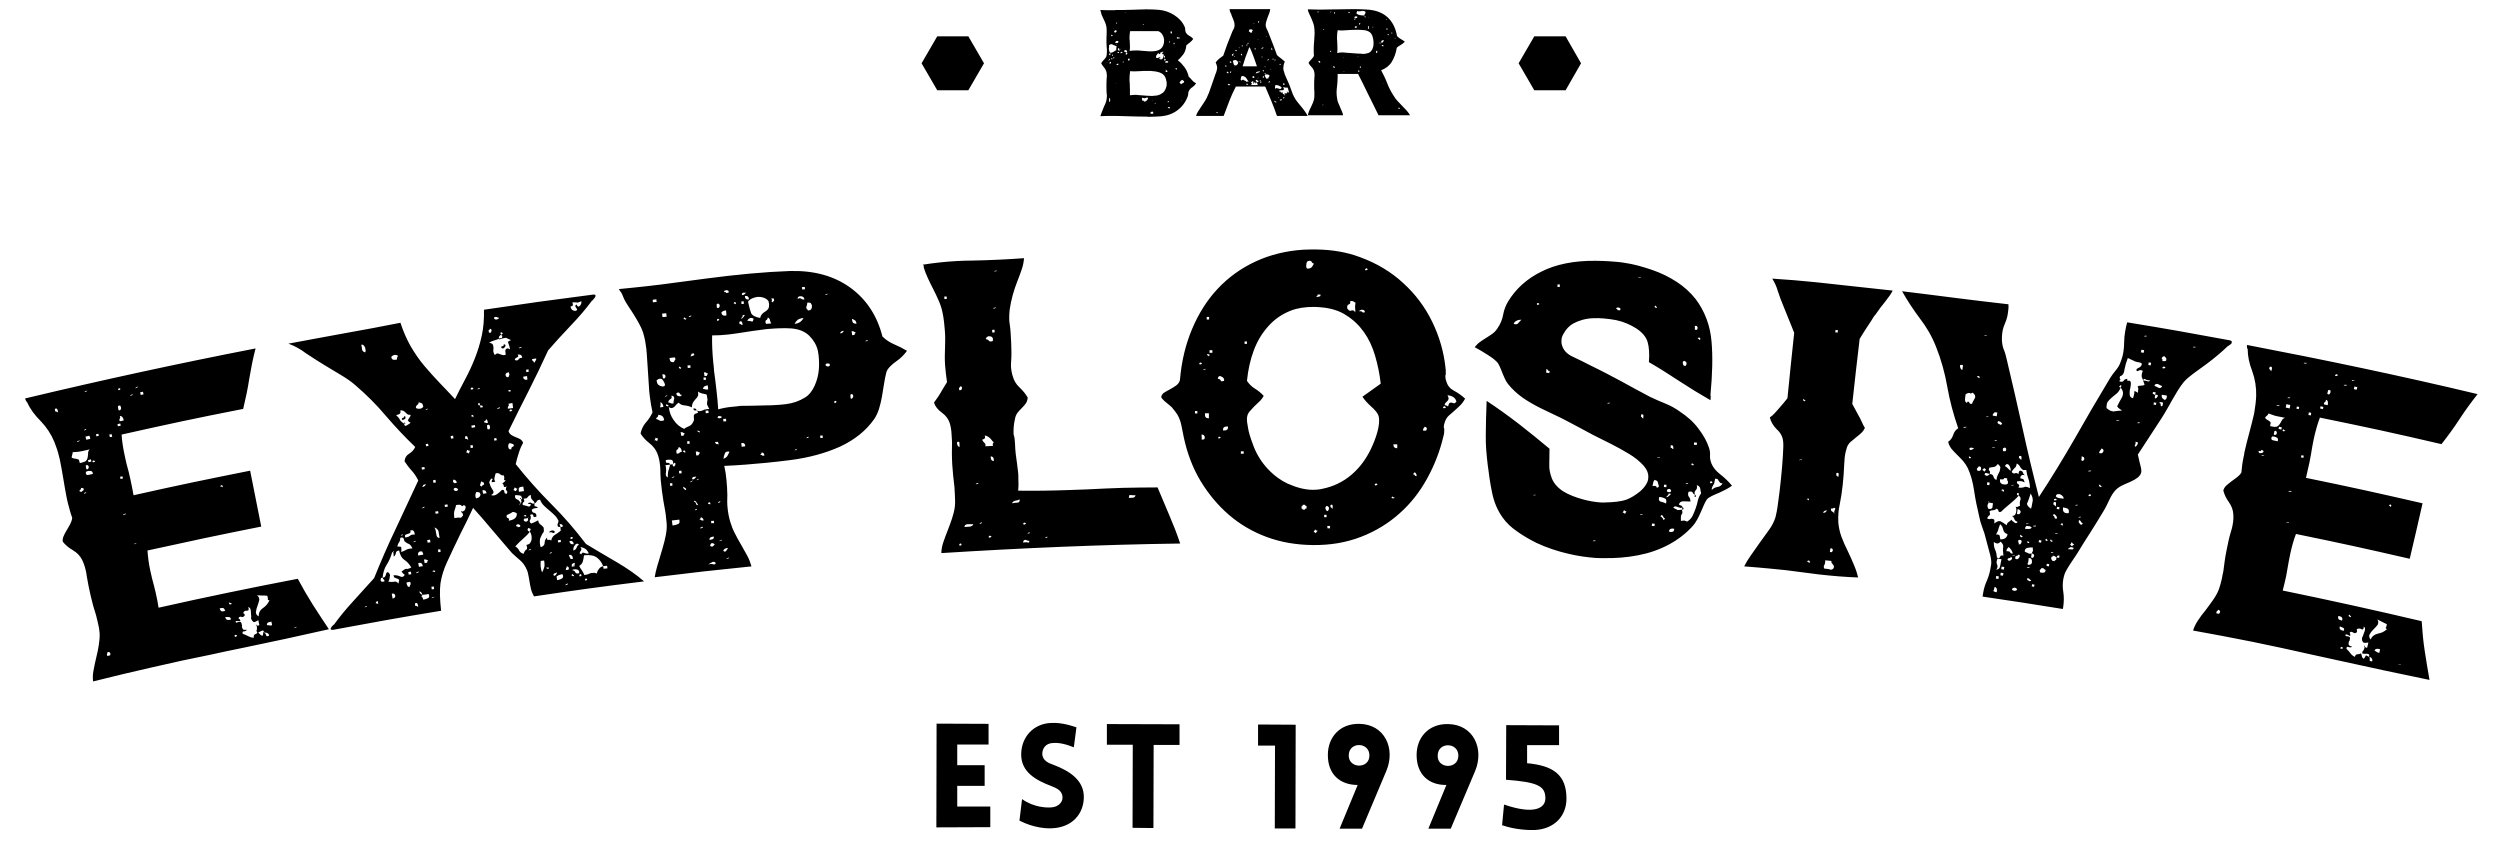 <svg xmlns="http://www.w3.org/2000/svg" width="200" height="68" viewBox="0 0 1140.8 390.8"><path d="M426.2 380.4l.1-47.7 23.9.1v9.5h-14.4v9.5h12.6v9.5h-12.6v9.5H451v9.5l-24.8.1zM465.6 367.4c5.5 3.9 11.4 4 13.6 3.8 2.8-.2 5.2-2.2 5-4.8-.2-2.7-2.3-3.9-4.9-4.9-7.5-2.8-14.1-6.6-14.1-14.6s5.6-14.1 13.5-14.5c2.5-.1 5.7-.1 11.9 2l-1.2 9.2c-5.3-2.2-8.3-2.1-9.7-2-3.4.2-4.9 2.7-4.8 5.3.3 2.7 2.6 3.9 5.3 4.8 7.4 2.8 13.8 7.1 13.8 14.7 0 7.9-5.5 14-14.5 14.4-2.7.2-8.6-.2-15.1-3.5l1.2-9.9zM516.4 380.6l.1-38.2h-11.9v-9.5l33.4.1v9.5h-11.9l-.1 38.2-9.6-.1zM574.1 333.1l17.3.1-.1 47.7h-9.5l.1-38.1h-7.8v-9.7zM606.2 347c0-7.8 5.3-14.4 14.5-14.2 11.6.2 16.7 11.3 12.4 21.6L621.9 381h-10.3l8.3-20.1c-8.2 0-13.8-5-13.7-13.9zm19.1.3c0-6.2-9.3-6.4-9.5-.2-.3 6.4 9.6 6.6 9.5.2zM647 347.1c0-7.8 5.3-14.4 14.5-14.2 11.6.2 16.7 11.3 12.4 21.6L662.7 381h-10.3l8.3-20.1c-8.2.1-13.7-4.9-13.7-13.8zm19.2.3c0-6.2-9.3-6.4-9.5-.2-.4 6.4 9.5 6.7 9.5.2zM715.9 367.2c0 7.9-5.5 13.9-14.4 14.4-2.5.1-8.9 0-15.2-2.2l.9-9.5c14.8 5.1 19.1 1.1 19-2.9 0-5.6-3.5-7.4-18.1-8.5l.1-25.1 24.3.1v9.1h-14.7v8.3c12 1.1 18.1 5.3 18.1 16.3z"/><g><path d="M501.6 4.8c0-.1.1-.2.2-.2 1.8.1 3.7.1 5.6.1.5 0 .9 0 1.4-.1 2.4 0 4.7 0 6.9-.1 2.3-.1 4.5-.1 6.6-.2h.9c1.8 0 3.5.1 5.1.2 2.6.2 5 1 7.2 2.4s3.8 3.1 4.8 5.3c.2.3.3.8.3 1.3 0 .6.1 1 .3 1.4.3.6.8 1.1 1.5 1.5.6.3 1.3.8 1.9 1.5-.4.6-.9 1.1-1.5 1.6-.6.4-1.1.9-1.7 1.4-.1 1.6-.6 3-1.3 4-.8 1-1.6 2-2.6 2.8 1.2.9 2.2 2 3.1 3.2.9 1.2 1.5 2.6 1.9 4.3.6.6 1.1 1.1 1.6 1.7.5.6 1.1 1 1.8 1.4-.5.8-1.1 1.4-1.7 1.8-.7.4-1.2 1-1.6 1.7-.2.4-.3.8-.3 1.3s-.1.9-.3 1.4c-1 2.6-2.6 4.7-4.8 6.3-2.2 1.6-4.8 2.5-7.9 2.7-1.7.1-3.4.2-5.2.2-.3 0-.6 0-.9-.1-2.2 0-4.5 0-6.8-.1s-4.7-.1-7.1-.2h-1.9c-1.8 0-3.6 0-5.5.1.2-.6.4-1.1.6-1.7s.5-1.3.8-2c.2-.6.5-1.2.8-1.8.3-.7.5-1.3.6-1.9.1-.6.2-1.2.2-1.9 0-.3 0-.7-.1-1.1-.1-1.2-.1-2.3-.1-3.4s0-2.3.1-3.5c0-.4.1-.8.1-1.1 0-.7-.1-1.3-.2-1.9-.2-.7-.5-1.4-1.1-2.1s-1-1.3-1.3-1.9c.1-.3.3-.5.5-.8.2-.3.5-.5.7-.8.3-.3.5-.5.7-.8.2-.3.4-.6.5-.9.1-.6.2-1.2.2-1.9v-1.2c-.1-1.2-.2-2.4-.2-3.6 0-1.1 0-2.3.1-3.6v-1.1c0-.8 0-1.4-.1-2-.1-.6-.3-1.2-.5-1.8-.3-.7-.5-1.3-.9-2-.3-.7-.6-1.4-.9-2-.1-.7-.3-1.3-.5-1.8zm3.4 23.9c-.1 0-.2.1-.3.1-.1 0-.2 0-.2.1.1 0 .2-.1.3-.1.2 0 .2 0 .2-.1zm.6-1.5v.3c-.2.2-.3.3-.3.4h.1s.1-.1.3-.2c.1-.1.2-.2.3-.4v-.1s0-.1-.1-.1l-.3.1zm0-6.4v1.1c0 .1-.1.3-.1.4 0 .3 0 .5.1.6 0 .3.1.6.2.9.1.3.3.4.6.5.5-.1.9-.3 1.3-.5.3-.3.8-.5 1.2-.7v-.5c0-.5.1-1 .2-1.4-.3 0-.7-.1-.9-.3-.3-.1-.6-.2-.9-.4-.3-.1-.6-.2-.8-.2-.3.1-.6.2-.9.5zm.5 26.1c0-.1-.1-.2-.1-.3 0-.1 0-.2.1-.3v-.6c0-.2 0-.3-.1-.5 0-.1-.2-.2-.4-.2 0 .1.1.2.1.3v.2c0 .3-.1.5-.1.6 0 .2 0 .4.1.5 0 .3.2.3.4.3zm-.1-21.5c.1-.1.2-.3.3-.6v-.1c0-.1-.1-.2-.3-.2h-.2c0 .3-.1.4-.2.5v.1c.1.1.2.2.4.3zm-.1 3.9c.3 0 .5-.2.6-.5v-.1c0-.2-.1-.3-.4-.3 0 .1-.1.2-.2.3 0 .1-.1.2-.1.3 0 .1 0 .2.1.3zm.7-12.7h.5c0-.1 0-.1.1-.2 0 0 .1-.1.1-.2-.1 0-.2 0-.3-.1 0 0-.1-.1-.2-.1h-.2v.6zm0 10.6h.5v-.4h-.5v.4zm.7-1.4v-.5c0-.2-.1-.3-.2-.3-.1.1-.2.3-.2.4 0 0 0 .1.1.1-.1.1.1.2.3.3zm.6-12.7c-.1 0-.2.1-.3.1-.1 0-.2 0-.2.1.1 0 .2-.1.3-.1.2.1.2 0 .2-.1zm-.4 13.7h.5v-.4h-.5v.4zm.8-11.8c.6-.1.8-.4.8-.8-.1-.2-.3-.3-.4-.3h-.1c-.2 0-.3.1-.4.2-.1.1-.2.2-.2.4 0 0-.1 0-.1.1.1.1.2.3.4.4zm0 4.5c.1.1.3.2.5.2.1 0 .2.1.3.1h.2c.2 0 .3-.1.5-.3 0-.1.1-.2.1-.3 0-.1 0-.2-.1-.3-.2-.1-.3-.1-.5-.1-.1 0-.3 0-.4.1l-.6.6zm.7 18.7c-.1 0-.2.1-.3.1-.1 0-.2 0-.2.1.1 0 .2-.1.3-.1.1.1.2 0 .2-.1zm-.1-27.4h.4v-.4h-.4v.4zm.4 9.4c-.1 0-.2.1-.3.1-.1 0-.1 0-.1.1h.3c.1-.1.1-.2.1-.2zm-.3 9.5c.1.1.3.2.5.2h.1c.2 0 .3-.2.3-.4v-.2h-.2c-.5 0-.7.2-.7.4zm.3-5.4c.2 0 .4 0 .6.1h.1c.1 0 .2-.1.2-.2s0-.2-.1-.3c-.4 0-.6.1-.8.4zm1.1-1c0-.1.1-.1.1-.2s0-.2-.1-.3c-.1 0-.2-.2-.2-.3 0 0 0-.1.1-.3h-.6c-.2.7.1 1.1.7 1.1zm1.3.6s-.1-.1-.2-.1-.2 0-.3.1c-.2.1-.3.2-.3.2 0 .1-.1.2-.1.2s0 .1.1.1c0 0 0 .1.1.1s.2 0 .3-.1c.1 0 .3-.1.4-.2l.1-.1c-.1-.1-.1-.2-.1-.2zm-.5-1.4h-.3c-.1 0-.1.1-.1.2.1 0 .2-.1.3-.1.1 0 .1 0 .1-.1zm.7 6.2h.4v-.4h-.4v.4zm.5-5c.4 0 .6.1.8.3 0 0 .1.1.2.1s.3 0 .5-.1v-.2c0-.2 0-.4-.1-.5-.1-.1-.3-.2-.5-.3h-.1c-.2 0-.3.1-.5.2-.1.1-.2.2-.3.5zm.9-18.1c-.1 0-.2.1-.3.1-.1 0-.1 0-.1.1h.3s.1-.1.1-.2zm.6 18.7l-.1-.1c-.1 0-.2 0-.2.1-.2.1-.3.2-.3.3 0 .1-.1.2-.1.3 0 0 0 .1.1.1 0 0 0 .1.1.1s.2 0 .3-.1c.1 0 .2-.1.3-.3v-.1c0-.2 0-.3-.1-.3zm.4 3.5h.3c.3 0 .5-.2.5-.5V27h-.8v.8zm15-5.3c.6-.5 1-1.1 1.3-1.9.2-.6.3-1.2.3-1.9v-.5c-.1-.8-.3-1.6-.8-2.3-.4-.7-1.1-1.3-1.9-1.6h-12.9c-.2.9-.3 2-.3 3.1 0 .4 0 .9.1 1.3 0 .8.1 1.6.1 2.4 0 .8 0 1.5-.1 2.3.8-.1 1.6-.2 2.5-.2h1.3l3.9.3c.8.1 1.6.1 2.3.1.5 0 .9 0 1.4-.1 1.1-.1 2-.4 2.8-1zm-14.1 21.3c.8-.1 1.7-.2 2.5-.2.4 0 .9 0 1.3.1l3.9.3c.7 0 1.4.1 2.1.1.5 0 1 0 1.5-.1 1.1 0 2.1-.3 3-.8.6-.3 1.2-.8 1.6-1.4.4-.6.7-1.3.9-2.1.1-.5.1-.9.1-1.4 0-.3 0-.5-.1-.8-.1-.8-.3-1.5-.6-2.1-.5-1-1.4-1.7-2.6-2.1-1.2-.4-2.6-.6-4.1-.7h-2c-.9 0-1.8 0-2.8.1-.8 0-1.6.1-2.4.1-.7 0-1.5 0-2.2-.1-.2 1.2-.3 2.4-.3 3.8 0 .5 0 1.1.1 1.6 0 1 .1 2 .1 3v2.7zm6 2.3c-.2 0-.3.1-.4.2.1.1.2.2.4.2h.1c.1 0 .2-.1.2-.2.2.1.3.3.4.5.9-.3 1.5-.9 1.7-1.9h-.9c-.2.1-.4.2-.6.2-.1 0-.2.1-.3.1-.1 0-.2 0-.2-.1-.2 0-.4-.1-.7-.2-.1.1-.2.4-.2.7v.3h.4s.1.1.1.2zm.4-34.9c0-.1-.1-.2-.2-.2h-.1c-.1 0-.2.1-.2.2s.1.1.1.1c.1.1.3 0 .4-.1zm-.4 34.9c.2 0 .3.1.3.2-.2 0-.3-.1-.3-.2zm3.5 6.2h1.2v-.8c-.1-.1-.3-.2-.5-.2-.1 0-.2 0-.3.1-.3.1-.5.3-.5.6.1 0 .1.2.1.3zm1.1-6.4c-.1 0-.2.1-.3.1-.1 0-.1 0-.1.1.1 0 .2-.1.3-.1 0 0 .1 0 .1-.1zm1.2 1.7c0-.1 0-.2-.1-.3h-.1c-.1 0-.2.1-.2.3l.1.1c.1-.1.2-.1.3-.1zm2.9-23.5c-.2.1-.2 0-.2-.2-.3 0-.5.2-.5.5s-.2.5-.5.5c-.1-.3-.2-.4-.5-.4h-.1c-.2.3-.4.6-.6.8-.2.2-.3.4-.3.7 0 .2 0 .4.1.6.1 0 .3.1.4.1h.2c.2 0 .3-.1.5-.2s.3-.1.4-.2h.1s.1 0 .1.1c.2.1.3.2.3.3 0 0 0 .1-.1.1 0 0-.1 0-.1-.1h-.1c-.2 0-.3.1-.4.3.3.2.6.3.9.3.4 0 .7-.2.8-.5.3-.5.4-1.1.5-1.8h-.1c-.5 0-.7-.2-.7-.7l-.1-.2c.1.1.2.2.3.2.1 0 .2 0 .2-.1.1 0 .1-.2.1-.3v-.2c-.3 0-.5.1-.6.4zm1.4 2.3v-.3c0-.3-.1-.5-.4-.5 0 .2 0 .4-.1.6v.1c0 .1.1.2.2.2.2 0 .3-.1.3-.1zm-.3 1.4h.6v-.3c0-.3-.1-.5-.4-.6 0 .2-.1.3-.2.4 0 0-.1.1-.1.2s0 .2.1.3zm.4 1h1c.3 0 .4-.1.4-.4v-.2c-.3-.1-.6-.1-.9-.1-.3 0-.5.3-.5.7zm.3 3.4v.6c-.1 0-.2 0-.2.1s.1.1.2.1c.2 0 .3.1.5.1h.2v-.2c0-.4-.2-.6-.5-.6l-.2-.1V32h-.1v.1s-.1 0-.1.1.2 0 .2 0zm1.4 14.3h-.5v.5h.1c.1 0 .2 0 .3-.1 0-.2 0-.3.1-.4.1 0 .1 0 .1-.1-.1-.1-.2 0-.1.1zm-.5 3.1c.2 0 .3.1.4.1 0 0 .1.1.2.1h.3v-.6h-.3c-.4 0-.6.1-.6.4zm.6-30.1h.4v-.4h-.4v.4zm.7-5v.7c0 .1.1.2.3.2 0 0 .1 0 .3-.1v-.8h-.6l-.1-.1h-.1l-.1.1h.3zm1.4 5.8c.1 0 .1.1.2.1 0 0 .1 0 .1-.1.1-.1.1-.2.1-.3 0-.1 0-.2-.1-.3l-.1-.1s-.1 0-.2.1v.6zm1 11.6h.5c0-.1.1-.2.1-.3 0-.1-.1-.2-.3-.2h-.2c-.2 0-.3.1-.3.2v.1c.2 0 .2.1.2.2zm.5-14.2h.6v-.6h-.6v.6zm.7 0h.5v-.5h-.5v.5zm1.9 19c.1-.1 0 0 0 0-.2 0-.4.1-.6.3-.2.1-.4.3-.5.5-.2.2-.3.4-.3.6h.3c0 .1.1.2.1.3 0 .1.1.2.1.2 0 .1.1.1.3.1.2-.3.5-.4.8-.5.3-.1.5-.4.5-.9-.1-.1-.2-.1-.4-.2-.1-.1-.2-.2-.3-.4zm-.2 9.6c-.1 0-.2.1-.3.1-.1 0-.1 0-.1.1h.3c.1-.1.1-.2.1-.2zm-.2-8.6c0-.1 0-.1.1-.1s.2 0 .3-.1c0 .1 0 .1-.1.2h-.3zM561 4.2h18.7c-.1.7-.2 1.3-.5 2-.2.6-.5 1.2-.7 1.8l-.6 1.8c-.2.6-.3 1.2-.3 1.8 0 .5.2 1.1.5 1.7.3.6.6 1.2.8 1.8.6 1.6 1.3 3.3 2 5.1.7 1.8 1.3 3.5 1.9 5.1.6.6 1.2 1.1 1.8 1.5l1.8 1.5c-.4.9-.6 1.7-.6 2.5 0 .1-.1.2-.1.3 0 .7.1 1.4.4 2.1.2.8.5 1.6.9 2.4.4.8.7 1.6 1.1 2.5.5 1.1.9 2.2 1.3 3.4.4 1.1.8 2.2 1.3 3.1.5.9 1 1.7 1.6 2.4.6.8 1.2 1.5 1.8 2.2.6.7 1.1 1.4 1.6 2.1.5.7.9 1.3 1.2 2h-14.1c-.8-2.4-1.7-4.7-2.6-6.9-.9-2.2-1.9-4.4-2.8-6.6h-13.5c-1.1 2.1-2.1 4.3-3 6.6-.9 2.3-1.7 4.6-2.6 6.9h-12.7c.2-.7.5-1.4.9-2 .4-.6.8-1.3 1.3-2s.9-1.4 1.4-2.1c.5-.7.9-1.5 1.3-2.2.7-1.4 1.3-3 1.9-4.8.6-1.8 1.2-3.5 1.8-5.2.2-.6.4-1.2.6-1.6.2-.5.3-1 .4-1.5 0-.2.1-.5.1-.7 0-.3 0-.5-.1-.8-.1-.5-.3-1.1-.6-1.7.5-.6 1-1.2 1.6-1.7.6-.5 1.2-.9 1.9-1.4l1.8-5.1c.7-1.7 1.4-3.5 2.1-5.3.2-.6.5-1.2.8-1.7.3-.6.5-1.1.5-1.6v-.3c0-.6-.1-1.1-.2-1.6-.2-.6-.5-1.2-.7-1.8-.3-.6-.5-1.2-.7-1.9-.5-.7-.6-1.4-.7-2.1zm-6 47.7h.5v-.4h-.5v.4zm4.6-21.6c0-.1-.1-.1-.3-.2h-.1c-.1 0-.2.1-.3.2v.1s0 .1.1.1.2.1.3.1c.1 0 .2 0 .3-.1v-.2zm1 3.1c-.1 0-.2-.1-.3-.2-.1-.1-.2-.2-.4-.3-.1.1-.2.2-.2.3v.1c0 .1.1.2.3.3.1.1.2.1.3.1l.1-.1c.1.1.2 0 .2-.2zm-.4 11.6c-.1 0-.2.1-.3.1-.1 0-.2 0-.2.1.1 0 .2-.1.3-.1.2 0 .2 0 .2-.1zm0-6c.1.1.3.2.6.2s.4-.1.5-.4c-.3 0-.5-.1-.6-.2h-.1c-.2 0-.3.2-.4.4zm1.6-10v-.3c0-.3-.2-.5-.5-.5h-.1c0 .1-.1.2-.1.3 0 .2.1.3.2.3.2.1.4.1.5.2zm-.4 4.6c0-.1.1-.2.2-.3.1-.1.2-.2.2-.4 0 0-.1-.1-.2-.1s-.2.1-.3.3c-.1.1-.1.2-.1.3 0 .1.1.1.2.2zm1.3-8.7h-.6v.6h.1c.1 0 .2 0 .2.1s.1.1.3.1v-.8c.2 0 .3 0 .3-.1v-.1c0-.1-.1-.1-.1-.1h-.1c-.1 0-.1 0-.1.1-.1 0-.1.1 0 .2zm-.2 3.1c.1.5.3 1 .4 1.5.1.4.4.6.9.6.1 0 .2 0 .4-.1.4-.3.7-.6.7-1v-.1c0-.3-.1-.6-.3-.8-.2-.3-.5-.4-.9-.5h-.3c-.3 0-.6.2-.9.4zm1-1.9c0-.1-.1-.2-.2-.2h-.1c-.1 0-.1.1-.1.2.1 0 .2 0 .3.1v.1s0-.1.1-.2zm0 4.4c-.1 0-.2.1-.3.1-.1 0-.1 0-.1.1.1 0 .2-.1.3-.1.1 0 .1 0 .1-.1zm.8-7.3c0-.1-.1-.1-.3-.2h-.1c-.1 0-.2.1-.3.2v.1c0 .1 0 .1.1.1.1.1.2.1.3.1.1 0 .2 0 .3-.1v-.2zm1.3-1.2c0-.1 0-.1-.1-.2h-.1c-.1 0-.2.1-.2.2.1 0 .2 0 .3.1 0 0 0 .1.1.1V22zm.6 6.4h-.3c-.1 0-.3 0-.4-.1h-.2c-.1 0-.2.1-.2.2v.1c.1 0 .2-.1.3-.1.1 0 .2 0 .3.1.1 0 .1.1.2.1.2 0 .3-.1.3-.3zm.6-2.9c0-.5-.2-.8-.5-.8-.1.1-.1.2-.1.3 0 0 0 .1.1.2.1.2.2.3.5.3zm-.4 11.6c.1-.2.2-.3.4-.3s.3-.1.4-.4c0 .2.1.4.2.4.1.1.3.1.5.2s.3.1.5.2c.1.1.2.2.2.4.3-.1.6-.1.6-.1.1 0 .3 0 .6.1-.2-.3-.4-.5-.6-.9l-.6-.9c-.2-.3-.5-.5-.8-.6-.3-.2-.7-.3-1.2-.3-.2.3-.3.7-.4 1.1 0 .2-.1.4-.1.6l.3.5zm.2-15.8h.5v-.4h-.5v.4zm.4 9.2h6.6c-.5-1.5-1-2.9-1.5-4.3s-1.1-2.8-1.7-4.2c0-.1-.1-.2-.3-.2h-.1c-.5 1.5-1 2.9-1.6 4.3-.4 1.4-.9 2.8-1.4 4.4zm2.5 8.3l-.3-.3h-.5s-.1.1-.1.2c0 0 0 .1.1.1.1.1.2.1.3.1l.1.1c.1 0 .2 0 .3-.1.1.1.1 0 .1-.1zm-.9-17.9c.2 0 .4 0 .6-.1.1 0 .1 0 .1-.1 0 0 0-.1-.1-.2h-.4c0 .1 0 .2-.1.2 0 .1 0 .1-.1.2zm.7-.8c.3 0 .5-.1.6-.4h-.5c-.1 0-.2.1-.2.3l.1.1zm.6-5.6c.3.1.5.2.6.4.1.1.2.1.4.1.1 0 .3 0 .5-.1 0-.1-.1-.2-.1-.3 0-.2.1-.3.2-.3s.1-.2.1-.3c0-.1 0-.2-.1-.3-.1-.1-.3-.2-.6-.2h-.8v.2c0 .1 0 .2-.1.3-.1 0-.1.1-.1.3v.2zm3.5 23.5c-.1 0-.2-.1-.2-.1-.1 0-.1.1-.1.2 0 .2-.1.3-.3.3v-.6h-.2c-.2 0-.3.1-.3.3 0 .2-.2.3-.3.3 0 0-.1 0-.2-.1.1-.1.2-.3.2-.4v-.2c-.1-.2-.2-.4-.5-.5v.3c-.1 0-.2.1-.3.1-.1 0-.2.1-.2.1-.1 0-.1.1-.1.3.3.2.4.3.4.4l-.1.1c-.1.1-.2.3-.3.6h3.1c-.2-.3-.3-.5-.3-.6.1-.2 0-.3-.3-.5l.6-.3c.2 0 .3-.2.3-.3 0-.1 0-.2-.1-.3-.3 0-.5-.1-.6-.3 0-.1-.1-.1-.2-.1s-.3.1-.4.3v.1c0 .1 0 .1.1.1 0 .1.1.2.2.2l.2.2s.1.1.1.2c-.1 0-.1.1-.2.2zm-1.8-2.2h.8v-.3c0-.3-.2-.5-.5-.5h-.3v.8zm.8-25.1c-.1 0-.2.1-.3.1-.1 0-.1.1-.1.2.1 0 .2-.1.3-.1 0 0 .1 0 .1-.2zm0 11.9c.1 0 .2 0 .3.1 0 0 .1.1.2.1 0-.1 0-.2.1-.2 0 0 .1-.1.1-.2-.1 0-.2 0-.2-.1s-.1-.1-.2-.2c0 .1 0 .2-.1.2-.1.1-.2.2-.2.3zm.7 11.2c.3-.2.7-.3 1.1-.4.4-.1.7-.3.9-.6-.5 0-1 .1-1.4.2-.3.1-.6.3-.6.8zm1.2-15.6c-.2 0-.2 0-.2-.1l-.1-.1-.1.1c0 .1.1.1.2.1 0 0 0 .1.1.1 0 .1.1 0 .1-.1zm-.4 18l.3-.3.1-.1s-.1-.1-.2-.1c-.1.2-.2.3-.2.5zm.2-26.3v.4c.1 0 .2.1.3.1.1 0 .2-.1.2-.3V10c0-.2-.1-.3-.2-.3h-.1c0 .2-.1.2-.2.2zm.8 27.4h.4v-.4h-.4v.4zm.2.7h.5v-.5h-.5v.5zm.5-15.6h.1c.2 0 .5-.1.7-.2.1-.1.2-.2.2-.3 0 0-.1-.1-.3-.2 0 .2-.1.3-.4.3-.2.1-.3.2-.3.4zm.5 3.9c0-.1 0-.2-.1-.3h-.1c-.1 0-.2.1-.2.3h.1c.1 0 .1 0 .2.1 0 0 0 .1.1.1v-.2zm.7 6.6v-.6h-.4c-.1 0-.2.1-.3.2.2 0 .3.1.4.2.1.1.2.2.3.2zm0 2.2h-.5v.6h.5v-.6l.1-.1v-.1l-.1-.1v.3zm.8-4.4c-.1 0-.2 0-.3-.1 0 0 0-.1-.1-.1 0 0-.1.1-.1.2s.1.1.2.1c0 0 0 .1.1.1s.2-.1.2-.2zm0 3.5c-.3.2-.4.4-.4.6 0 .1 0 .2.1.3.2.3.4.6.5 1h1c0-.3.1-.6.3-.7.1-.1.2-.2.2-.5 0-.1 0-.2-.1-.3h.3c-.1 0-.2-.1-.5-.2-.2-.1-.5-.1-.7-.2h-.7v-.5h-.5v.1c0 .1 0 .2.1.2.2.1.3.2.4.2zm.6-17.4h-.3c-.1 0-.1.1-.1.2.1 0 .2-.1.3-.1.1 0 .1 0 .1-.1zm.3 10.8c0 .2 0 .3.1.3l.1-.1c.1-.1.2-.2.3-.4.1-.1.1-.3.1-.4 0 0-.2.1-.4.3l-.1.1s-.1 0-.1-.1v.3zm.4 10.4h.4c0-.2.1-.3.2-.3 0 0 .1-.1.1-.2v-.1h-.5c0 .1 0 .2-.1.3 0 0-.1.1-.1.2v.1zm1.2-6.3c-.1 0-.2.1-.3.1-.1 0-.1 0-.1.1h.3c0-.1.1-.1.1-.2zm0-8.9h.5c.1 0 .2 0 .2-.1v-.1c-.2 0-.3-.1-.3-.3l.1-.1v-.1c0-.1-.1-.2-.2-.3 0 .2 0 .4-.1.4-.2.2-.2.4-.2.6zm.6 4.6h.4c.1-.1.1-.2.1-.3 0-.1-.1-.2-.3-.3 0 .2 0 .4-.2.6zm.9.4c.2 0 .3 0 .5-.1.1 0 .1 0 .1-.1 0 0 0-.1-.1-.2h-.4c0 .1 0 .2-.1.2.1 0 0 .1 0 .2zm1 19.1c-.2-.1-.4-.2-.5-.3-.1-.1-.3-.2-.5-.3v.2c0 .2.1.4.4.5.2.1.3.1.4.1.1 0 .2-.1.2-.2zm2.3-6.5c.1-.1 0-.2-.1-.3-.2-.2-.4-.4-.7-.5-.3-.2-.6-.3-1-.4-.2 0-.3-.1-.5-.1s-.4 0-.6.1c0 .4-.1.8-.1 1v.3c0 .2 0 .4.1.6 0-.4.2-.6.4-.6h.1c.3 0 .5.1.9.2.3.1.6.2.9.2h.1c.2 0 .3-.2.5-.5zm-1.1 4.6c0-.1 0-.1-.1-.2h-.1c-.1 0-.2.1-.2.2s0 .1.1.1.2 0 .3-.1zm2.4-1.7v.5h.4v-.2c0-.1 0-.1-.1-.2-.1 0-.2-.1-.3-.1 0-.3.1-.4.4-.4h.8v-.6h-.1c0-.2.1-.3.3-.3 0 .1-.1.2-.1.3 0 .1.1.2.2.2h.1c.2 0 .4-.1.6-.1-.2-.4-.3-.8-.4-1.3-.1-.5-.3-.8-.6-1-.2.2-.3.3-.4.3 0 0-.1 0-.1-.1-.2-.1-.6-.1-1.2-.2 0 .3.1.4.2.5 0 .1.1.2.1.3 0 .1 0 .2-.1.4-.1.1-.2.2-.5.2h-.6c-.3 0-.5 0-.7.1-.2 0-.3.2-.3.4.2 0 .4.1.6.1.1 0 .2.2.2.4v.1c.2 0 .4 0 .4-.1.1-.1.2-.1.4-.1v.3c0 .4.2.6.5.6h.3zM584 29.8h.5v-.4h-.5v.4zm0 16.2c.1.1.3.2.5.2h.2c.2 0 .3-.2.3-.3 0-.1 0-.2-.1-.3-.4 0-.7.2-.9.4zm1.7-7h.6v-.1c0-.4-.2-.7-.5-.7 0 .1-.1.2-.1.3 0 .1-.1.2-.1.3l.1.2zm.2 6.4c.1-.1.2-.3.3-.5v-.1c0-.1-.1-.2-.3-.2 0 0-.1 0-.2.1 0 .1.1.2.1.3v.2l-.1.1c0-.1.1 0 .2.1zM641.6 19.2c-.6.6-1.2 1-1.8 1.4-.7.4-1.3.8-1.9 1.3-.4 2.5-1.2 4.7-2.3 6.5-1.1 1.8-2.8 3.1-4.9 3.9 1 1.9 2 3.9 2.8 6 .8 2.1 1.8 4 3 5.8.5.9 1.1 1.7 1.8 2.4.7.8 1.4 1.5 2.1 2.2.7.7 1.3 1.4 2 2.1.6.7 1.2 1.5 1.6 2.2h-14.5c-1.6-3.2-3.1-6.4-4.7-9.5-1.5-3.2-3.1-6.3-4.7-9.5h-9.4v.9c0 1.7-.1 3.4-.3 5-.1.8-.2 1.7-.2 2.5 0 1.1.1 2.2.3 3.2.1.7.3 1.4.6 2 .3.6.6 1.3.8 1.9.3.6.5 1.2.8 1.8.3.6.4 1.2.5 1.7H597c.1-.6.3-1.2.5-1.8.3-.6.5-1.3.9-1.9.3-.6.6-1.3.9-2 .3-.7.5-1.4.6-2 .1-.6.1-1.2.1-1.9v-1c-.1-1.1-.1-2.2-.1-3.3 0-1.1 0-2.2.1-3.4 0-.4.1-.7.1-1 0-.7-.1-1.3-.2-1.8-.2-.8-.6-1.5-1.2-2.1-.6-.6-1.1-1.3-1.4-1.9.4-.6.8-1.2 1.3-1.6.5-.5.9-1 1.2-1.6-.1-.9-.1-1.7-.1-2.6v-.9c0-1.1.1-2.2.2-3.4.1-1.1.1-2.2.2-3.3V15c0-.9-.1-1.8-.2-2.7-.1-.7-.3-1.4-.6-2.1-.3-.7-.5-1.4-.8-2-.3-.6-.6-1.3-.9-1.9-.3-.6-.5-1.2-.6-1.8v-.1c0-.1.1-.1.2-.1 1.3 0 2.7.1 4.2.1h2.3c2.3 0 4.6-.1 7-.1 2.4 0 4.7-.1 7-.1h1c1.9 0 3.7.1 5.4.2 4 .2 7.2 1.4 9.5 3.5s3.8 5.1 4.4 8.7c.5.5 1.1 1 1.8 1.4.6.3 1.2.7 1.8 1.2zM601.4 5.7c.2 0 .3 0 .5-.1.1 0 .1-.1.1-.2v-.1h-.5c0 .1 0 .2-.1.2v.2zm1.3 23.1v-.1c0-.5-.2-.7-.7-.7h-.1v.3c0 .3.2.5.5.5h.3zm1.4 19.5c0-.1-.1-.1-.2-.2h-.1c-.1 0-.1.1-.1.2.1 0 .2 0 .3.1v.1c0-.1.1-.1.1-.2zm.4-34.6c0-.1 0-.2-.1-.3h-.1c-.1 0-.2.1-.2.3l.1.1c.1-.1.2-.1.3-.1zm2.7-8c.3 0 .6-.1.6-.4-.3 0-.5.2-.6.4zm0 18.1h.5v-.4h-.5v.4zm2.1 7.5V31c0-.4-.2-.6-.5-.6h-.1c0 .2.1.4.1.6 0 .2.2.3.3.3h.2zM609 6.2h.5v-.5h-.5v.5zm1.5 18.2c.7-.2 1.5-.3 2.5-.3.3 0 .7 0 1.1.1 1.3.1 2.7.2 4 .3 1.4.1 2.6.2 3.8.2.1 0 .2.1.2.1 1.1 0 2.1-.2 2.9-.5.7-.3 1.2-.9 1.6-1.6.4-.8.6-1.7.6-2.6v-.5c0-.7-.1-1.5-.3-2.3-.2-.9-.5-1.5-.9-2-.6-.7-1.6-1.2-2.8-1.4-1-.1-2.1-.2-3.3-.2h-.8c-1.5 0-2.9.1-4.4.2-.6 0-1.2.1-1.7.1-.8 0-1.6 0-2.3-.1-.2 1.1-.3 2.2-.3 3.5 0 .6 0 1.1.1 1.6 0 1.1.1 2.1.1 3.1 0 .8 0 1.6-.1 2.3zm3.1 1.9c-.3 0-.4.1-.4.2.1 0 .2-.1.3-.1.1 0 .1 0 .1-.1zm.2 6.4c-.1 0-.2.1-.3.1-.1 0-.1.1-.1.2.1 0 .2-.1.3-.1.1-.1.1-.1.1-.2zM615.7 6h.5v-.5h-.5V6zm2.7 1.8c0 .3.1.5.2.6.7 0 1.1-.2 1.2-.6-.1-.2-.4-.3-.7-.3-.3.1-.6.2-.7.3zm0 1.3h.4v-.5h-.4v.5zm.2 3.7c.3 0 .5 0 .7-.1.2 0 .3-.2.3-.4-.1-.1-.3-.2-.5-.2h-.2c-.2 0-.3.2-.3.4v.3zm.8-6.5c.9.6 1.9.8 3.1.8h.5c0-.3.1-.6.3-.8.1-.1.2-.2.2-.5 0-.1 0-.3-.1-.5-.3-.2-.7-.3-1.2-.3-.2 0-.4 0-.6.1-.3 0-.7.1-1 .1-.3 0-.7 0-1-.1v.2c0 .1 0 .2-.1.3-.1 0-.1.1-.1.3v.4zm.9 19.7c-.1 0-.2.1-.3.1-.1 0-.2.1-.2.2.1 0 .2-.1.3-.1.1 0 .2 0 .2-.2zm.4 6.9c0-.3-.1-.6-.4-.6-.1.1-.2.3-.2.4v.1c0 .1.2.2.3.2.1 0 .2 0 .3-.1zm-.2-21.8c0 .2.1.3.1.3s.1 0 .1-.1l.3-.3c.1-.1.1-.2.1-.3v-.1l-.1-.1s-.2.1-.4.3l-.1.1s-.1 0-.1-.1c.1.1.1.2.1.3zm.4 20h.5v-.5h-.5v.5zM623 7.8c.1 0 .2 0 .3.1 0 0 .1.1.2.1h.1c0-.3-.1-.5-.4-.6 0 .1 0 .2-.1.2-.1.1-.1.1-.1.2zm2 .2c-.3 0-.5.1-.5.2.1 0 .2-.1.3-.1.2 0 .2 0 .2-.1zm-.4 5.2h.6c-.1-.1-.2-.3-.2-.6 0 0 0-.1.1-.1v-.1c0-.3-.1-.4-.4-.4h-.1c.1.3.1.5.1.6 0 .1 0 .3-.1.6zm2.5-.7c0-.1-.1-.2-.2-.2h-.1c-.1 0-.1.1-.1.2s0 .1.1.1c.1.1.2 0 .3-.1zm1.3 11.9h.1c.3 0 .4-.1.4-.4 0-.3 0-.5.1-.6h-.6v1zM630 20h.4v-.4h-.4v.4zm.7-.4h.3c.3 0 .5-.1.6-.3.1-.3.2-.5.4-.7-.1-.1-.3-.1-.4-.1-.2 0-.3 0-.5.1-.3.2-.4.5-.4.8v.2zm.2 1.4c.1 0 .3.1.4.2 0 0 .1.1.3.1h.2v-.1c0-.3-.1-.4-.4-.5h-.1c-.3 0-.4.1-.4.3zm1.2 17.1c-.1 0-.2.1-.3.1-.1 0-.1 0-.1.1.1 0 .2-.1.3-.1.1 0 .1 0 .1-.1zM633.3 9c-.1 0-.2 0-.2-.1l-.1-.1s-.1.1-.1.2.1.1.2.1c0 0 0 .1.1.1s.1 0 .1-.2zm-.2 4.6h.5v-.5h-.5v.5zm1.2 2.3c-.1 0-.2 0-.2-.1s-.1-.1-.2-.1c-.2.1-.3.2-.3.3 0 0 .1.1.2.1s.2.1.2.1c.2-.1.3-.2.3-.3zm1.1-.5h.4V15h-.4v.4zm1.9 2.2c0-.1 0-.2-.1-.2s-.2.1-.3.2c0 .1.1.1.2.1 0 0 .1-.1.2-.1zm2.1 32.1c-.1 0-.2 0-.3-.1 0 0-.1-.1-.3-.1h-.1c0 .1-.1.2-.1.3 0 .1.1.2.3.2h.1c.3 0 .4-.1.4-.3z"/></g><path d="M440.9 16.7h-14.3l-7.2 12.4 7.2 12.4h14.3l7.2-12.4zM715.5 16.7h-14.4l-7.2 12.4 7.2 12.4h14.4l7.1-12.4z"/><g><path d="M7.2 183.2c35.1-8.4 70.5-16.1 106-23-1.2 4.5-2.1 9.2-2.9 13.9-.7 4.7-1.7 9.3-2.8 13.9-22.4 4.4-33.6 6.8-55.9 11.8.2 3.1.7 6.4 1.5 10 .3 1.4.5 2.2.8 3.6.7 2.4 1.3 4.8 1.8 7.2.5 2.4 1 4.8 1.4 7.1 21.4-4.8 32.1-7 53.6-11.3 2 10.3 3.1 15.4 5.1 25.7-21 4.2-31.4 6.4-52.3 11 .2 3 .6 6.1 1.3 9.3.3 1.4.5 2.1.8 3.5.6 2.3 1.2 4.5 1.7 6.7.5 2.3 1 4.6 1.3 6.8 21.3-4.8 42.6-9.2 64-13.3 2.2 4.1 4.5 8.1 6.9 11.9 2.4 3.8 4.9 7.5 7.4 11.3-13.2 3-26.6 5.9-40.2 8.7-5.5 1.1-8.2 1.7-13.7 2.9-9.1 1.8-18.2 3.8-27.3 5.9s-18.2 4.2-27.2 6.5c-.2-1.5-.2-3.2.2-5.1.3-1.9.8-3.8 1.2-5.7.5-1.9.9-3.9 1.2-5.8.3-2 .5-3.9.4-5.6-.1-1.5-.4-3.3-.9-5.2-.3-1.2-.4-1.8-.7-2.9-1-3-1.8-6-2.5-9s-1.3-6-1.8-9c-.1-1-.3-2-.5-2.8-.4-1.8-1-3.5-1.7-4.9-.9-1.8-2.4-3.3-4.3-4.4-1.9-1.1-3.4-2.4-4.5-3.8-.2-.8-.1-1.6.3-2.5.4-.9.8-1.8 1.4-2.7.5-.9 1.1-1.9 1.6-2.8.5-1 .9-2 1-3-.8-2.2-1.4-4.5-2-6.8-.2-.9-.3-1.3-.5-2.2-.6-3-1.1-6-1.6-9s-1-5.9-1.6-8.8c-.1-.5-.2-.7-.3-1.2-.5-2.3-1.3-4.6-2.2-6.9-1.5-3.6-3.6-6.8-6.3-9.6-2.7-2.7-4.8-5.5-6.1-8.4-.6-.7-.9-1.3-1.1-2zm37.9 118.4c.5-.1.7-.2 1.2-.3.2-.4.2-.7.1-.9-.1-.5-.5-.7-1.3-.6.1.3 0 .6-.2.8-.1.1-.1.4 0 .7.1.1.2.2.2.3zm-24-112.4c.2-.1.5 0 .6.1.2.1.4.2.7.3-.1-.6-.2-.8-.3-1.4-.2-.3-.4-.4-.7-.4-.1 0-.3.1-.5.3.1.5.1.7.2 1.1zm7.5 21.1c.3.3.7.4 1.1.5.4 0 .8.1 1.2.2.4.1.8.2 1.1.4.1.6.2.9.4 1.5.4-.1.5-.1.9-.2.8-.2 1.6-.5 1.9-.8.4-.4.7-1 .8-1.6.1-.6.2-1.3.2-2s.3-1.3.8-1.7c-1.4.3-2.1.5-3.5.8-.5.1-1 .2-1.7.3-.6.1-1.5.1-2.7.2 0 .5-.1.9-.2 1.2-.1.3-.2.7-.3 1.2zm3.6 15.5c.4.3.8.4 1 .3.1 0 .2-.1.1-.2.4-.1.6-.3.8-.6.1-.1.1-.3.1-.4 0-.1 0-.2-.1-.3-.2-.2-.6-.3-1.2-.3.1.5 0 .7-.2.8-.3.1-.5.4-.5.7zm3.1.4c-.2.2-.4.3-.7.3-.2.1-.3.3-.2.6.2-.2.4-.3.7-.4.2-.1.3-.3.2-.5zm-3-23.8c-.2.2-.4.3-.7.3-.4.1-.5.2-.5.5.9-.2 1.3-.5 1.2-.8zm6.1 15.5c0-.2-.1-.3-.1-.5-.1-.6-.5-.8-1-.9h-.9c-.4.1-1 .2-1.2.5-.1.1-.1.5 0 .7.1.5.4.7.9.7.9-.2 1.3-.3 2.3-.5zm-3-2.2c.3.1.5.1.6 0 .1 0 .2-.1.3-.3.2-.3.2-.6.2-.9-.1-.2-.2-.4-.5-.6-.1-.1-.3-.1-.4-.1-.1 0-.3.1-.5.3.1.6.1.9.3 1.6zm1-3.2c.5-.1.8-.2 1.3-.3-.1-.4-.1-.6-.2-1-.5.1-.8.2-1.3.3 0 .4.1.6.2 1zm-1.1-15.3c-.2.1-.5.1-.7.3-.2.1-.3.3-.3.5.2-.2.4-.3.7-.3.3-.2.4-.3.3-.5zm.1 5c.7-.2 1.1-.3 1.8-.4-.1-.6-.2-.9-.4-1.5-.7.2-1.1.3-1.8.4.1.6.2.9.4 1.5zm4.1 9.6c-.1 0-.2.1-.4.1-.1 0-.3 0-.4-.1 0-.1-.1-.2-.2-.1-.1 0-.3.2-.3.4 0 .3.3.5.7.4.3-.1.5-.3.6-.7zm-3.7-32.3c-.2.2-.5.3-.7.3-.4.1-.5.2-.5.5.8-.2 1.2-.5 1.2-.8zm4.2 21.1c.4-.1.7-.1 1.1-.2-.1-.4-.1-.6-.2-1-.4.1-.7.2-1.1.3.1.3.1.5.2.9zM53.5 236c-.2.2-.4.3-.7.3-.4.1-.5.3-.4.6.2-.2.5-.3.9-.4.2 0 .3-.2.2-.5zm-7.3-35c.4-.1.7-.1 1.1-.2-.1-.5-.2-.7-.3-1.2-.4.1-.7.1-1.1.2.2.5.2.7.3 1.2zm12.1 48.6c-.2.2-.4.3-.7.3-.2.1-.3.2-.3.4.2-.2.4-.3.7-.3.3 0 .4-.2.3-.4zm-7.2-29.4c.4-.1.7-.1 1.1-.2-.1-.4-.1-.6-.2-1-.4.1-.7.1-1.1.2.1.4.1.6.2 1zM49.9 196c.5-.1.8-.2 1.3-.3-.1-.4-.1-.6-.2-1-.5.1-.8.2-1.3.3.1.4.1.6.2 1zm.9-2.3c.7-.2 1.1-.2 1.8-.4-.3-1.5-.9-2.1-1.8-2 0 .2.1.3.1.5.1.2 0 .4-.1.6-.2.3-.3.5-.2.8.1.2.1.3.2.5zm-.6-5.1c.3.1.5.1.6 0 .2-.1.4-.2.5-.5.1-.3.1-.6 0-.9-.1-.2-.2-.4-.3-.7-.2-.1-.3-.1-.6 0-.1 0-.3.1-.5.3.1.7.1 1.1.3 1.8zm.9-9.7c-.1-.2-.2-.4-.5-.4h-.2c-.2.1-.4.3-.4.6.1.2.2.3.4.3s.4-.2.7-.5zm5.6 2.3c-.2.2-.5.3-.7.3-.2.1-.4.3-.4.6.2-.2.5-.3.9-.4.2 0 .2-.2.2-.5zm2.3-3.5c-.2.2-.5.3-.7.3-.2.1-.3.3-.3.6.2-.2.4-.3.7-.4.3-.1.4-.2.3-.5zm1.4 3.9c.5-.1.8-.2 1.3-.3-.1-.5-.2-.7-.3-1.2-.5.1-.8.2-1.3.3.2.5.2.7.3 1.2zm38.8 99.3c0-.1 0-.2-.1-.3-.2-.9-.8-1.3-1.9-1-.2 0-.3.1-.5.1 0 .1 0 .2.1.3.2.9.8 1.3 1.9 1 .2-.1.3-.1.5-.1zm2.7 3.9c0-.1 0-.2-.1-.3-.1-.5-.4-.7-.7-.8h-1.8v.2c.2.9.8 1.3 1.9 1.1.3-.1.4-.1.7-.2zm2.8 7.5c0-.2-.3-.4-.6-.4h-.2c-.2 0-.4.3-.4.6.2.2.3.3.4.3.3 0 .5-.2.8-.5zm-2.5-15c-.4.1-.6 0-.8-.2 0-.1-.1-.2-.2-.1-.1 0-.2.2-.2.6 0 .2.2.3.6.2 0 .1.1.2.2.1.2 0 .3-.2.4-.6zm15.1 13.7c.4.2.6.5.7.9.1.5.3.7.7.6.2 0 .6-.2.7-.3.2-.5-.8-1.5-1.7-1.3-.2.1-.3.1-.4.1-.1-.7-.4-1.1-.8-1.1-.1 0-.2 0-.4.1-.2 0-.5.2-.8.4-.4.2-.8.3-1 .4-.1.1-.1.1-.1.2-.2 0-.4-.3-.6-1 .3-.5.3-1.3.1-2.4h.9c.2 0 .3-.2.3-.4-.2-.8-.3-1.2-.4-2.1-.8.5-1.4.8-1.8.9-.4.1-.6-.1-.8-.4-.4-.3-.7-.8-.8-1.5 0-.1.1-.4.1-.6 0-.6-.2-1.7-.2-2.7 0-.2-.1-.3-.1-.5-.1-.7-.5-1.1-1.2-1.2.2.2.3.4.3.7.1.6-.1.9-.5 1-.1-.1-.1-.1-.2-.1-.3.1-.4.1-.7.1-.4.1-.6.2-.8.5-.2.2-.3.4-.2.6 0 .1.2.3.5.4 0 .2.1.3.1.5s-.1.4-.4.6c-.1.1-.3.2-.5.3-.1 0-.3 0-.6-.1s-.6-.1-.7 0c-.2 0-.4.1-.5.3-.1.1-.1.3-.1.4 0 .1.2.3.5.4.1.1.2.3.3.5 0 .1-.1.3-.3.4-.2 0-.2-.1-.4-.1-.4.1-.7.1-.9 0h-.2c-.2 0-.3.1-.3.2-.1 0-.2.1-.1.2 0 .1.2.3.5.4.3-.2.7-.3 1-.4.5-.1.8 0 1 .2.2.3.3.7.4 1.2 0 .1 0 .2.1.3-.1.3-.1.4-.1.6.1.3.2.7.4 1 .2.4.8.5 1.9.3-.2.4-.5.6-.9.7-.3.1-.4.1-.7.1-.4.1-.5.3-.4.6 0 .2.1.3.1.5.9.3 1.8.7 2.5 1.1.8.4 1.6.7 2.6.7-.2-.8 0-1.3.6-1.6.6-.2 1-.6 1.3-1 .3.3.6.6.9 1 .3.4.7.6 1.2.7.2-.3.3-.7.3-1.3-.1-.3.1-.6.4-.6-.3.5-.1.6.2.6zm-19.2-67.5c0-.2-.2-.4-.5-.4h-.2c-.2 0-.4.3-.4.6.4-.1.6 0 .8.2 0 .1.1.2.2.1.1-.2.1-.3.1-.5zm15.6 64.1c-.2 0-.4 0-.4-.1s.1-.3.3-.4c0 .2 0 .3.1.5zm.9-4.2c0-1.7.7-3 2.1-3.9 1.3-.9 2.3-2.1 2.9-3.6-.5.1-.7 0-.8-.4 0-.1 0-.2.1-.2-.1-.6-.2-.8-.3-1.4-.9-.1-1.7-.1-2.4-.1s-1.6-.1-2.4-.1c.6.4.9.8 1 1.4.1.3.1.4.1.7-.2.9-.5 1.8-.8 2.7-.4.9-.6 1.8-.7 2.7-.1.3-.1.5 0 .7.1.6.5 1.1 1.2 1.5zm3.8 4c.4 0 .8.1 1.1.1.1.1.3.1.6.1.3-.1.4-.1.7-.1-.1-.7-.2-1-.3-1.7-.1 0-.2 0-.4.1-1.2.1-1.8.6-1.7 1.5zm13.7.7c-.2.2-.4.3-.7.3-.2 0-.4.2-.5.5.2-.2.5-.3.8-.3.3-.2.4-.3.4-.5zM128.3 158c8.1-1.5 16.5-3.1 25.4-4.7 8.9-1.6 17.6-3.2 26.1-4.9 1.3 4 2.9 7.6 4.7 10.8 1.9 3.2 3.9 6.2 6.2 8.9 2.3 2.7 4.6 5.3 7 7.8 2.4 2.5 4.8 5 7.2 7.6 1.5-3.1 3.1-6.2 4.7-9.2 1.6-3 3.1-6.2 4.4-9.5 1.3-3.3 2.4-6.8 3.2-10.5.8-3.7 1.1-7.7 1-11.9 20.2-3 30.3-4.4 50.5-7 .5.1.8.2.8.4 0 .4-.1.7-.3 1-.3.3-.6.7-.8 1-.3.3-.5.5-.6.5-2.7 3.7-6 7.5-9.8 11.5-3.8 4-7.3 7.8-10.3 11.3-2.9 6.3-5.9 12.6-9 18.7-3.1 6.1-6.2 12.2-9.2 18.4.2.8.7 1.4 1.3 1.8.6.4 1.3.7 2 1 .7.3 1.4.5 2 .9.6.3 1.1.9 1.4 1.7-.8 1.4-1.5 3-2 4.7-.6 1.7-1 3.4-1.4 5.1 5.2 6.5 10.6 12.6 16.3 18.3 5.7 5.7 11 11.8 16 18.4 4.5 2.7 9.2 5.5 14.2 8.4 4.9 2.9 9.1 5.8 12.5 8.8-20.3 2.5-30.4 3.9-50.6 6.9-.6-1.1-1.1-2.2-1.4-3.5-.3-1.2-.5-2.4-.7-3.6-.2-1-.3-2.1-.6-3.2-.2-1.1-.6-2.1-1.1-3-.6-1.1-1.4-2.3-2.7-3.4-1.2-1-2.4-2.1-3.6-3.2-2.9-3.4-5.9-6.9-8.9-10.4-3-3.6-6-7.1-9-10.4-1.9 4.1-3.9 8.2-6 12.3-2 4.1-4 8.4-6 12.7-1.5 3.2-2.5 6.5-3 9.7-.4 3.2-.3 7.4.3 12.6-20 3.3-29.9 5.1-49.8 8.8-.6 0-.9-.1-1-.4 0-.2.1-.5.3-.8.2-.3.5-.6.8-.9.2-.2.3-.3.5-.4 2.4-3.3 5.3-6.9 8.8-10.7 3.4-3.8 6.6-7.3 9.6-10.6 3.1-7.7 6.4-15.3 9.9-22.6 3.5-7.4 6.9-14.8 10.4-22.3-.9-1.8-1.9-3.3-3.1-4.6-1.2-1.3-2.2-2.7-3.2-4.2.1-1.6.8-2.7 2.1-3.5 1.3-.8 2.2-1.8 2.8-3.1-4.8-4.6-9.3-9.4-13.5-14.3-4.2-5-8.8-9.6-13.8-13.9-1.9-1.7-4.2-3.3-6.9-4.9-2.6-1.6-5.2-3.1-7.8-4.7-2.9-1.8-5.6-3.5-8.3-5.3-2.3-1.8-5-3.3-8-4.4zm36.1 120.6c-.2 0-.5.1-.7.2-.2.1-.3.3-.3.5.2-.2.4-.3.7-.3.2-.1.3-.2.3-.4zm4-1.3c.3.1.5.2.7.2.2.1.4.1.5.1-.1-.5-.1-.7-.2-1.2h-.2c-.4.1-.7.4-.8.9zm8.1-23.5c-.2 0-.3.1-.5.1-.6 2.1-1.4 4-2.5 5.7-1.1 1.7-1.7 3.7-1.9 6-.3.1-.4.1-.7.1-.2.4-.2.8-.2 1.1 0 .1 0 .2.1.3.2.3.5.4 1 .4.1 0 .3-.1.7-.3 0-.1 0-.2-.1-.3 0-.2-.1-.4-.3-.5-.2-.1-.4-.3-.5-.8.2 0 .3-.1.5-.1s.4-.1.5-.3c.2-.2.4-.4.4-.7l.3-.9c.1-.3.4-.5.7-.6.6.4.9.9 1 1.4 0 .2 0 .5-.1.7-.1 1.1-.3 1.8-.7 2.3 1.1.2 1.9.2 2.4.1.2 0 .3-.1.5-.1.6-.1 1.2.2 1.8.9.2-.8.3-1.3.3-1.5 0-.1 0-.2-.1-.3-.2-.2-.4-.4-.8-.5-.4-.1-.7-.2-1.1-.4-.3-.1-.5-.5-.6-1.1.8-.1 1.8 0 2.8.4.5.3 1 .4 1.3.3.5-.1.8-.4 1.1-.9-.6-.4-1.1-.9-1.5-1.5.8-.7 1.6-1.2 2.2-1.3h.2c0 .1.1.2.2.1.6-.1 1.2-.3 1.9-.7-.9-1.5-1.9-2.7-3.2-3.5-1.2-.8-2-2.2-2.4-4.3-.1 0-.2 0-.4.1-.7.1-1 .5-1.1 1.1-.1.7-.5 1.3-1 1.6 0-.7-.1-1.2-.2-2.1.2 0 .3-.2.3-.4h-.2c-.1 0-.2.2-.1.4zm-.3 21.4c.5-.1.8-.3 1-.5.2-.3.3-.6.2-.9-.1-.3-.2-.6-.5-.8-.1-.1-.3-.1-.6-.1-.2 0-.3.1-.5.1.2.8.2 1.3.4 2.2zM163.6 162c.1-.1.2-.4.2-.9-.1-.5-.1-.7-.2-1.2-.2-.4-.4-.8-.7-1.1-.2-.3-.6-.4-1.1-.3.2 1 .3 1.5.4 2.4.3.6.7 1 1.4 1.1zm14.8 89.3c1 0 1.5 0 1.7.2 0 .1 0 .2.1.3.1.3 0 1 0 2 .9-.3 1.7-.7 2.4-1.1.3-.2.7-.3 1.2-.4.5-.1 1-.1 1.5-.1-.4-1.1-1-1.8-1.6-2.1-.7-.2-1.3-.7-2.1-1.3-.1-.4-.1-.6-.2-1-.3-.5-.7-.8-1-.7-.2 0-.5.1-.7.3 0 .8-.2 1.5-.5 1.9-.4.5-.7 1.2-.8 2zm5.6 18.6c0-.5.2-.9.4-1.1.1-.1.1-.3.1-.6 0-.2-.1-.5-.3-.7-.6.1-1 .2-1.6.3 0 .3.1.4.1.7.2.9.6 1.4 1.3 1.4zm-3-24.2c-.2 0-.5.1-.7.2-.2.1-.3.3-.3.5.2-.2.4-.3.7-.3.2-.1.3-.2.3-.4zm2.6 18.5c.5-.1.7-.1 1.2-.2-.1-.5-.1-.7-.2-1.2-.5.1-.7.1-1.2.2.1.5.1.7.2 1.2zm3 14.4c.4-.1.6 0 .8.1.1.2.3.2.6.2-.1-.5-.2-1-.4-1.4-.1-.2-.4-.3-.6-.3-.1 0-.3.1-.5.3 0 .5 0 .7.1 1.1zm-4.6-31.5c.3 0 .4-.1.7-.1.6-.1 1.1-.3 1.4-.6.2-.2.6-.5 1.2-.6h1.1c0-.3-.1-.4-.1-.7-.2-1-.7-1.5-1.7-1.3h-.2c.1.7 0 1.1-.3 1.3-.3.2-.7.3-1 .4-.4.1-.6.2-.9.3-.3.2-.4.6-.2 1.3zm6.1 15.6c-.2.2-.4.3-.7.3-.2 0-.3.2-.3.6.2-.2.4-.3.7-.3.3 0 .4-.2.3-.6zm1.8 10.8c-.3.4-.4.7-.4 1h.2c.3.1.4.5.6 1.2.8-.1 1.6-.4 2.2-.7.4-.2.6-.6.5-1.2 0-.2-.1-.5-.3-.7-1.1.2-1.6.3-2.8.4-.2-.9-.6-1.4-1.4-1.6v.2c.2.6.6 1.1 1.4 1.4zm-3.1-24.9c-.2.2-.4.3-.7.3-.2 0-.3.2-.3.4.2 0 .5-.1.7-.2.3-.1.4-.2.3-.5zm1.5 12c.7-.1 1.1-.2 1.8-.3-.2-1.2-.8-1.7-1.7-1.5-.1 0-.2 0-.4.1.1.6.2 1 .3 1.7zm-.3-5.2c.9-.2 1.4-.2 2.3-.4 0-.2-.1-.3-.1-.5-.1-.3-.2-.6-.3-.8-.3-.2-.6-.3-1-.2-.4.1-.6.2-.8.5-.2.3-.3.6-.2.9 0 .2 0 .3.1.5zm-6.5-60.6c0 .2.1.3.1.5.1.3.2.5.5.5.2 0 .5-.1.7-.3.9-.5 1.5-.9 1.7-1.2-.7-.2-1-.5-1.1-.9-.1 0-.2 0-.2-.1 0-.2.2-.4.3-.6.1-.1.3-.5.5-.8.3-.3.4-.7.5-1.2-.6.1-1.1 0-1.4-.2s-.6-.5-.9-.8c-.3-.3-.6-.6-1-.8-.4-.2-.8-.3-1.5-.2 0 .1 0 .2.1.3.2.9-.3 1.5-1.4 1.7-.2 0-.3.1-.6.1.9.9 1.5 1.6 1.7 2.1.2.5.9 1.2 2 1.9zm9.4 64.1c.5-.1.7-.1 1.2-.2 0-.2 0-.4.1-.6.1-.1.2-.3.3-.6-.4.1-.6 0-.8-.2-.1-.1-.4-.1-.7-.1-.1 0-.2 0-.4.1.2.6.2.9.3 1.6zm-15.3-94.8v.2c.2.9.8 1.3 1.9 1.1.3 0 .4-.1.7-.1-.1-.6.1-1.1.5-1.7-.6-.4-1.2-.5-1.8-.4-.4.1-.9.4-1.3.9zm5.9 27.2c.4.1.6.2.6.4.1.3 0 .6-.1.8-.2.2-.4.3-.8.4 0 .1 0 .2-.2.2s-.5-.1-.6-.4c.1-.4.3-.6.6-.6.4-.1.5-.4.5-.8zm13.8 83c-.2.2-.4.3-.7.3-.2 0-.4.2-.5.4.9-.2 1.3-.4 1.2-.7zm-13.8-79.5c0-.2 0-.4.1-.6.1 0 .3.1.5.5-.3.1-.4.1-.6.1zm12.7 76.2c.4-.1.6-.1 1.1-.2-.1-.5-.1-.7-.2-1.2-.4.1-.6.1-1.1.2.1.5.2.7.2 1.2zm-3.4-38.1c-.8.4-1.2.7-1.1.9.2-.2.5-.3.9-.3.2-.1.3-.3.2-.6zm1.5 16.6c.5-.1.8-.1 1.3-.2-.1-.5-.1-.7-.2-1.2-.5.1-.8.1-1.3.2.1.5.1.7.2 1.2zm3.5 13.2c0-.2-.2-.4-.6-.4h-.2c-.2 0-.4.2-.4.6.1 0 .2 0 .4-.1.1 0 .2 0 .4.1 0 .1.1.2.2.1 0 .1.1 0 .2-.3zm-5.9-38.8c.8-.1 1.4-.6 1.6-1.3-.1 0-.2 0-.4.1-.7 0-1.1.5-1.2 1.2zm-.2-8c.5-.1.8-.1 1.3-.2-.1-.4-.1-.6-.2-1-.5.1-.8.1-1.3.2.1.4.1.6.2 1zm8.1 31.4c-.2-1.3-.3-1.9-.5-3.1-.4-.9-1-1.4-1.9-1.7.3.4.6 1.1.7 2 .1.5.1.7.2 1.2.1 1.1.7 1.7 1.5 1.6zm-.6 6.6c.4-.1.6-.1 1.1-.2-.1-.5-.1-.7-.2-1.2-.4.1-.6.1-1.1.2.1.4.2.7.2 1.2zm-10.3-66.4c.4.4 1.1.5 1.9.4.7-.1 1.2-.4 1.5-1 0-.1 0-.2-.1-.3-.1-.6-.3-1-.6-1.2-.5-.2-1-.3-1.4-.5 0 .6-.3 1-.7 1.3-.4.3-.6.7-.6 1.3zm9.1 48.7c.5-.1.8-.1 1.3-.2-.1-.4-.1-.6-.2-1-.5.1-.8.1-1.3.2.1.3.1.5.2 1zm-4.4-31c.4-.1.7-.1 1.1-.2-.1-.4-.1-.6-.2-1-.4.1-.7.1-1.1.2.1.3.2.6.2 1zM195 222c.4-.1.7-.1 1.1-.2-.1-.5-.1-.7-.2-1.2-.4.1-.7.1-1.1.2 0 .5.1.7.2 1.2zm-2.6-34.1c-.7.1-1.1.4-1 .7.2-.2.5-.3.7-.3.2-.1.3-.2.3-.4zm7.9 45.2c.5-.1.8-.1 1.3-.2-.1-.4-.1-.6-.2-1-.5.1-.8.1-1.3.2.1.4.1.6.2 1zm4.3 5.1c1.3-.2 2.2-.3 2.5-.2.1.1.1.1.2.1.4-.1.8-.4 1.3-1.1 0-.2 0-.3-.1-.5 0-.2-.1-.6-.3-.7-.1-.1-.4-.2-.4-.5 0-.2 0-.3-.1-.5.3.3.6.4.8.4.1 0 .2-.1.2-.2.4-.1.6-.3.8-.7.2-.4.3-.8.3-1.3-.1-.3-.3-.6-.9-.8-.2.3-.4.4-.7.5-.1 0-.3-.1-.4-.3-.2-.3-.7-.4-1.7-.3-.3 0-.4.1-.7.1-.2 1-.5 1.9-.8 2.7-.2.9-.2 2 0 3.3zm1.5-13.5c-.2-.2-.5-.3-1-.4h-.2c-.4.1-.6.3-.6.6 0 .1 0 .2.1.3 0 .2.1.3.2.3.3.2.6.3 1 .2.2 0 .5-.2.7-.5-.1-.1-.1-.2-.2-.5zm-.4-2.8c-.1-.8-.6-1.3-1.5-1.4-.2.3-.3.6-.2.9 0 .1 0 .2.1.3.2.3.5.5 1 .4 0 .1.3 0 .6-.2zm-2.6-20.2c.4-.1.7-.1 1.1-.2-.1-.5-.1-.7-.2-1.2-.4.1-.7.1-1.1.2 0 .5.1.7.2 1.2zm6.9 6.3c.2 0 .5 0 .7.2.2.1.4.3.7.3-.1-.3 0-.6.1-.7.1-.1.2-.3.3-.6-.4.1-.6 0-.8-.1-.1-.2-.3-.2-.6-.2 0 .2 0 .4-.1.6-.1 0-.2.2-.3.5zm-.4-6.2c.4-.1.6 0 .8.1.1.1.3.2.6.3-.2-.4-.3-1-.4-1.4-.1-.2-.4-.3-.6-.3-.1 0-.3.1-.5.3 0 .3 0 .5.1 1zm5 27.3c.1 0 .2 0 .4-.1.8-.1 1.4-.6 1.6-1.5 0-.2 0-.3-.1-.5-.1-.6-.7-.8-1.8-.8-.4.7-.5 1.3-.4 2 0 .3.1.5.3.9zm-2.5-23.1c.4-.1.7-.1 1.1-.2-.1-.5-.1-.7-.2-1.2-.4.1-.7.1-1.1.2.1.5.2.7.2 1.2zm5.2 17.7c0-.5.4-.8 1-.9-.1-.4-.1-.6-.2-1-.2 0-.4 0-.6-.2-.1-.2-.3-.2-.6-.2-.1.3-.2.7-.4 1.3-.1.1-.1.3-.1.4.1.3.4.5.9.6zm-4.7-27c.7-.1 1-.2 1.6-.3-.1-.4-.1-.6-.2-1-.7.1-1 .2-1.6.3.1.3.1.5.2 1zm.8-5.4c0-.2-.2-.4-.4-.5h-.2c-.2 0-.4.2-.5.6.2 0 .5 0 .8.2v.2c.2.1.3-.1.3-.5zm4.4 35.7c.6-.1 1-.1 1.6-.2 0-.1 0-.2-.1-.3-.1-.9-.8-1.3-1.8-1.1.1.5.2.9.3 1.6zm-4.4-48.2c-.1-.3-.3-.6-.7-.6h-.2c-.2 0-.4.3-.4.8.1.1.3.1.4.1.2 0 .5-.1.9-.3zm10 42.7c-.7.1-1 .1-1.6.2-.1-.3 0-.7.2-1.1.1 0 .2-.1.2-.2 0-.2-.2-.4-.6-.4-.7.8-1.1 1.6-.9 2.3h.2c.1.8.4 1.5.8 2.1.4.6.7 1.1.9 1.6v.2c.1.5-.3.9-1.1 1.4.4.2.8.2 1.3.2.5-.1.9-.3 1.4-.6 1-.7 1.8-1.4 2.3-2 .5 0 .8.1.9.3.1.2.1.4.2.6 0 .2 0 .3.1.5 0 .2.4.4 1 .4.2-.4.3-.7.2-.9 0-.2-.1-.4-.3-.5-.1-.1-.2-.3-.3-.5-.1-.3.1-.8.3-1.5-.2.2-.5.2-.7.3-.4.1-.6-.2-.6-.6-.1-.5-.3-.8-.7-1 .9-.6 1.4-1.1 1.6-1.5-.5.1-.8-.1-.8-.6l.2-.2c-.1-.6-.1-.8-.2-1.4-.9 0-1.5-.2-1.8-.6-.4-.4-1-.6-2-.4-.3.8-.4 1.4-.5 1.9-.1.1-.1.3-.1.6-.1.3.1.8.4 1.4zm-7-35.1c.1.4.1.6.2 1 .4-.1.7-.1 1.1-.2v-.2c-.1-.5-.5-.7-1.3-.6-.1-.7-.2-1.1-.4-1.2-.2 0-.4.2-.5.6v.2c.1.2.4.4.9.4zm-.1-8c-.7.1-1.1.3-1 .7.2-.2.5-.2.7-.3.3-.1.4-.2.3-.4zm1.9 15.8c.4-.1.6 0 .8.2.1.1.3.1.6.1.1 0 .2 0 .4-.1-.1-.4-.1-.6-.2-1-.1-.3-.3-.6-.7-.6.1.3-.1.6-.4.7-.3.1-.5.3-.5.7zm1.6 3.1c.3.1.5.1.6.1.2 0 .5-.1.5-.3.1-.2.1-.6.1-.9-.1-.3-.2-.6-.3-.8-.1-.1-.3-.1-.6-.1-.1 0-.3.1-.5.3 0 .7.1 1 .2 1.7zm3.2 5.3c.4-.1.7-.1 1.1-.2-.1-.4-.1-.6-.2-1-.4.1-.7.1-1.1.2.1.4.1.6.2 1zm5.7 34.2c-.1.4-.1.6-.1.7.1.5.3.7.6.6.3.1.4.3.5.6 0 .2 0 .5-.1.7 2.6-.4 3.9-1.5 3.7-3.4-.8-.5-1.5-.7-1.9-.6-.1 0-.2.1-.3.2-.6.4-1.4.8-2.4 1.2zm10.6 7.7c-.7.9-1.7 2-3 3.1s-2.5 2.3-3.7 3.6c.8.5 1.4 1.1 1.8 1.9.4.8 1.1 1.3 2.1 1.5.1-.7.5-1.3 1-1.8.5-.2.6-.6.5-1.3-.1-.4-.2-.7-.3-1 .2 0 .3 0 .5-.1.5-.1.9-.3 1.2-.7.3-.4.6-1 .7-1.7.1-.5 0-1 0-1.4 0-.2 0-.3-.1-.5-.1-.8-.4-1.3-.7-1.6 0-.2 0-.5.2-.7.2-.2.2-.4.2-.6-.3-.1-.5-.2-.6-.3-.1-.1-.3-.1-.6-.1-.2.4-.3.7-.2.9.1.4.4.6 1 .8zm-13.8-57.3c-.2.2-.5.2-.7.3-.4.1-.5.3-.5.6.2-.2.5-.3.9-.3.3-.1.4-.3.3-.6zm.6-33.3c-.8.4-1.2 1-1 1.9l-2.7.9c-.6.2-1.2.5-1.8.8.8.2 1.4.5 1.6.8.2.3.3.7.3 1 0 .1 0 .2.1.3 0 .6-.1 1.2-.1 1.8 0 .2 0 .3.1.5.1.3.2.8.6 1.3.4-.4.9-.7 1.2-.7h.2l.9.3c.3.1.7.3 1.1.4.4.1.9.1 1.5 0 .1-.2.1-.6 0-1.1-.1-.5-.1-.9 0-1.2.1-.3.3-.5.7-.7h.2c.2 0 .6.1 1.2.4-.1-.8-.3-1.5-.5-2s-.3-.9-.4-1.1c0-.2 0-.4.2-.6.2-.1.6-.3 1.2-.5-1-.5-1.8-.8-2.4-1.1-.4.1-.7.1-1.1.2-.5.1-1.2.3-2 .6 0-.2 0-.3-.1-.5.5-.1.8-.1 1.3-.2.2-.4.3-.7.2-.9v-.2c-.1.1-.3-.1-.5-.4.5-.2.7-.4.7-.6v-.2c-.3-.2-.5-.3-.6-.3h-.2c-.1 0-.2.1-.2.2 0 .3.1.5.3.9zm7.6 88.5c.4-.1.6-.1 1.1-.2.1-.2.1-.4.1-.5 0-.1 0-.2-.1-.3-.3-.2-.5-.3-.8-.4-.1 0-.2 0-.4.1-.2 0-.4.1-.5.3-.1.1-.1.3-.1.4v.2c.4-.2.7 0 .7.4zm-13.4-90.5c.1.4.1.6.2 1 .3.1.5.1.6.1.1 0 .2-.1.3-.2.1-.1.2-.4.3-.8v-.2c0-.2-.1-.4-.3-.5-.1-.1-.3-.1-.4-.1h-.2c.1.4-.1.6-.5.7zm11.5 73.5c.2 0 .4 0 .6.2.1.2.3.2.6.2 0-.2 0-.4.2-.6.2-.1.3-.3.4-.6-.4.1-.6 0-.8-.2-.1-.2-.3-.2-.6-.2 0 .2 0 .4-.1.5-.2.3-.3.5-.3.7zm3.2 5.8c-.3.2-.5.5-.4 1.1.1-.3.2-.4.3-.6.1-.1.1-.3.1-.5.4-.1.5-.3.4-.8-.1-.4-.1-.5-.1-.9.2 0 .3 0 .5-.1 0-.1 0-.2-.1-.3-.1-.7-.5-1.2-.9-1.3-.6-.1-1.5-.1-2.2-.2-.1.4-.1.7-.1.9.1.6.4.9.9 1.1.7.2 1.2.8 1.6 1.6zm-4.2-24.6c-.1-.6.1-1 .6-1.2.4-.1.5-.3.5-.6 0-.2-.1-.5-.3-.7-.4.1-.6-.1-.8-.2-.1-.1-.3-.1-.6-.1-.2 0-.3 0-.5.1-.3.4-.4 1-.3 1.7.1.8.6 1.1 1.4 1zm3.5 19.5c.9-.1 1.4-.2 2.3-.3-.1-.8-.2-1.3-.3-2.1-.4.1-.5.1-.9.1-1 .1-1.4.7-1.2 1.6 0 .3 0 .4.1.7zm1 3.4c-.2 0-.4-.1-.4-.3h-.2c0-.1.2-.2.5-.3.1.3.1.4.1.6zM225 146c-.4.1-.6 0-.8-.2-.1-.1-.4-.1-.8-.1-.1 0-.2 0-.4.1-.1.3-.1.5-.1.7 0 .2.4.4 1 .4.1 0 .2 0 .4-.1.5-.1.7-.3.7-.6v-.2zm13.4 92.2c-.7.1-1.1.2-1.8.3-.1.3-.1.4-.1.6 0 .2.1.4.3.5.3.2.6.3.9.2.2 0 .5-.2.7-.5.1-.1.1-.3.1-.5 0-.3-.1-.4-.1-.6.2-.1.3-.3.3-.4-.2 0-.3.1-.3.4zm-9.2-50.3c1-.1 1.4-.2 2.4-.3-.1-.9-.2-1.4-.3-2.3-.7.1-1.1.2-1.8.3 0 .2 0 .3.1.5.1.4 0 .5-.1.6-.3.2-.4.6-.3 1.2zm8.5 49.3c-.2-.3-.4-.5-.6-.4-.4.1-.6.3-.6.6.1 0 .2 0 .4-.1.1 0 .2 0 .4.1 0 .1.1.2.2.1 0 .1.1 0 .2-.3zm2.2 15.2c-.8.1-1.2.4-1.2.7.2-.1.4-.2.7-.3.3 0 .5-.1.5-.4zm-8.7-63.7c0-.2-.2-.4-.6-.4h-.2c-.2 0-.4.2-.5.6.2.2.3.3.4.3.3-.1.6-.2.9-.5zm10.3 42.8c-.1.4-.1.7-.1.9.1.4.3.5.6.4.4.1.7.3 1 .7-.4.1-.5.1-.9.1-1 .1-1.6.4-1.9.8 0 .2 0 .3.1.5.1.6.5.8 1.1.9.5.1.8.5.9 1.1 0 .2 0 .3.1.5-.2.2-.5.2-.7.3-.5.1-.8-.1-.8-.6-.1-.5-.3-.7-.8-.6-.2 0-.5.1-.7.3.2.3.3.6.3.8.1.6 0 1-.2 1.3-.2.3-.3.5-.3.8.1.4.3.7.7 1 .7-.2 1.3-.5 1.7-.7.5-.2 1-.5 1.5-.8.1.7.3 1.2.6 1.5.3.3.6.6.9.8.3.2.7.6 1 1 0 .3.1.4.1.7.1.4 0 .8 0 1.3-.7.9-1.2 2-1.6 2.9-.2.6-.3 1.5-.2 2.5.1.6.2 1.2.4 1.7 1.2-.4 1.8-1.1 1.8-2 0-1 .4-1.8 1.2-2.5-.1.3-.1.5-.1.7 0 .4.3.5.8.4.5-.1.9.1 1.1.4.2-1.2.8-2.1 1.7-2.7 1-.6 1.9-1.2 2.7-1.9 0-.4-.1-.7-.1-1.1v-.7c.3.1.5.1.7.1.2 0 .3-.2.3-.4v-.4c-.3-.4-.7-.6-1.2-.5-.1-.1-.1-.2-.2-.3v.4c.2.6.3 1 .4 1.2-.7 0-1.2-.1-1.3-.4 0-.3-.1-.4-.1-.7.1-.3.2-.5.3-.9.1-.3.2-.6.2-.8-.4-.9-.9-1.7-1.6-2.4-.7-.7-1.5-1.5-2.4-2.2-.9-.8-1.8-1.5-2.6-2.3-.8-.8-1.5-1.7-1.9-2.9-.7.1-1.2.3-1.5.7 0 .4-.5.8-1 1.1-.1-.5-.2-.8-.4-1l-.6-.6c-.2-.2-.4-.5-.6-.8 0-.1 0-.2-.1-.4-.1-.4 0-.7 0-1.1-.5.1-.8.2-1 .4-.2.2-.3.4-.5.6-.2.2-.3.4-.6.5-.5.1-.8.1-1.3.2.2.3.3.6.3.7.1.5 0 .7-.3.8-.3.3-.5.7-.4 1.1 0 .1 0 .2.1.3.6.1 1.4.3 2.3.6.1.1.3.1.6.1.5-.1.7-.5.7-1.2-.7.1-1.2 0-1.3-.3.3-.2.6-.3.9-.3.4-.1.6 0 .8.2.2.2.4.3.8.2h.6zm-14.2-73.2c.5 0 .8.2.8.4 0 .1 0 .3-.1.6-.3.5-.6.8-1 .9-.2 0-.4 0-.6-.1-.2-.2-.2-.4-.3-.5 0-.2.1-.4.5-.4.6-.1.8-.4.7-.9zm2.2 15.1c.1-.4.2-.7.4-1-.1-.5-.1-.7-.2-1.2-.2 0-.3 0-.6.1-.6.1-.9.4-1 1 0 .1 0 .2.1.4.2.6.6.8 1.3.7zm1 6.3c0-.2-.2-.4-.6-.4h-.2c-.2 0-.3.2-.3.6h.2c.1 0 .3 0 .4.1 0 .1.1.2.2.1.1 0 .2-.2.3-.4zm14.5 83.4c.4-.8.7-1.5.9-2.3.2-.6.2-1.3.1-2.2-.1-.3-.1-.5-.1-.9-.6.1-1 .1-1.6.2-.1 1-.1 1.9 0 2.8.1 1 .3 1.8.7 2.4zm-12.4-97.5c.2.1.6.1.8.1.5-.1.7-.4.9-.7.1-.2.6-.4 1.1-.5.1 0 .2 0 .4-.1-.1-1-.7-1.5-1.7-1.4-.1 0-.2 0-.4.1.2.2.2.4.3.5 0 .1 0 .2-.1.4-.1.1-.3.3-.6.4-.3.1-.5.2-.6.4-.1 0-.2.1-.2.2-.2.2-.1.5.1.6zm15.5 95.3c-.1 0-.2 0-.4.1-.1 0-.2 0-.4-.1 0-.1-.1-.2-.2-.1-.1.2-.1.2-.1.4s.2.3.6.3v.2c.3-.2.4-.4.5-.8zm-12.6-101.4c-.9.1-1.3.4-1.2.7.2-.1.5-.3.9-.3.2 0 .3-.2.3-.4zm2.7 15c-.1-.6-.1-.9-.2-1.6-.7.1-1.1.2-1.8.3.1 1.1.7 1.5 1.7 1.4 0-.1.1-.1.3-.1zm11.2 79.4c-.7.1-1 .3-1 .7.2-.1.4-.2.7-.3.3 0 .4-.2.3-.4zm1 10.8c.4.2 1.3-.6 1.4-1.5-.5.2-.9.3-1.2.4-.3.2-.5.4-.5.6.1.1.2.4.3.5zm-12.7-93.6c.4-.1.7-.1 1.1-.2-.1-.4-.1-.6-.1-1.1-.4.1-.7.1-1.1.2 0 .5 0 .7.1 1.1zm10.5 73.7c0-.2.1-.4.4-.6.3-.2.6-.3 1-.3.4-.1.7 0 .9.2.1.1.2.2.2.3 0 .1 0 .3-.1.6-.2 0-.3 0-.5.1-.2 0-.4-.2-.6-.3-.1-.1-.5-.1-.7-.1-.3.1-.4.1-.6.1zm3.4 20.2c.1.7.1 1 .2 1.7.3 0 .4-.1.7-.1.6-.1 1.1-.4 1.5-.6.4-.2.6-.6.6-1.1 0-.2-.1-.5-.3-.9-.3 0-.4.1-.7.1-.8.2-1.5.5-2 .9zm-10.4-98.1c.2-.3.5-.6.7-1 .3-.4.4-.8.3-1.1-.7.1-1.1.2-1.9.3.1.5.2.8.4.9.3.1.5.4.5.9zm11.1 82.5c.5-.1.8-.1 1.3-.2-.1-.4-.1-.6-.1-1-.5.1-.8.1-1.3.2 0 .4 0 .6.1 1zm4.4 18.8c-.7.3-1.1.6-1.1.9.2-.1.5-.2.9-.3.2 0 .3-.2.2-.6zm-.8-6.1c.4-.1.6-.1 1.1-.1.2-.4.3-.7.2-.9 0-.4-.4-.6-1-.8.1.5 0 .8-.2.9-.1.1-.1.3-.1.5-.1.2-.1.3 0 .4zm3.2-5.1c0-.3-.1-.4-.1-.7-.1-.9-.7-1.3-1.6-1.2h-.2c.2.6.4 1.1.6 1.5.1.3.5.5 1 .4h.3zm.5 7.4c-.2 0-.4-.1-.6-.3l-.2-.2c-.1 0-.2.2-.3.6 0 .2.2.3.6.3v.2c.3 0 .4-.2.5-.6zm-.1-4.6c-.1.4-.1.7-.1.9h.2v.2c0-.2.1-.3.1-.5.1-.3.2-.6.2-.9.1-.4.1-.6.1-.7-.2 0-.3 0-.5.1-.2 0-.4.1-.5.2-.3.3-.5.5-.4.8-.1.1-.1.3-.1.4 0 .1.1.2.4.3.2-.2.4-.4.6-.8zm2.4 3.8c.1-.2.1-.5.1-.7-.1-.6-.5-1-1.2-1.1-.5-.1-.9-.1-1.3 0-.4 0-.6.2-.7.4.6 0 1.1.3 1.4.9.2.4.6.6 1.2.6.1-.1.2-.1.5-.1zm-2.4-13.4c-.2-1.2-.8-1.7-2-1.5.1 1.2.8 1.7 2 1.5zm-.4-2.8c0-.4-.3-.5-.6-.5-.4 0-.6.3-.6.6.1.2.3.3.4.3.2 0 .5-.1.8-.4zm.2 5.7c.8-.2 1.3-.7 1.5-1.3.2-.6.5-1.1 1.1-1.4-.3-.3-.6-.5-1-.4-.4 0-.6.3-.8.6-.7.7-.9 1.5-.8 2.5zm3.8 11.4c0-.2-.2-.4-.4-.5h-.2c-.2 0-.4.2-.5.6.2.3.3.5.4.5l.2-.2c.1 0 .3-.1.5-.4zm9.9-4.2c.1.5.1.7.2 1.2.7-.1 1.1-.1 1.8-.2-.1-.5-.1-.7-.2-1.2-.8.1-1.1.1-1.8.2-.6-1.6-1.5-2.9-2.8-3.9-1.3-1-3.3-1.4-6-1.1-.1 1-.3 1.9-.5 2.7-.2.9-.8 1.6-1.7 2.2.3.7.7 1.3 1.2 2s.8 1.4 1.2 2.2c.9-.1 1.9-.4 2.9-.9.4-.1.6-.1 1.1-.1.6-.1 1.1 0 1.7.3.1-.7.4-1.4.9-2 .4-.7 1-1.1 2-1.4zm-10-5.4c.1-.5.3-.7.6-.8.2 0 .5 0 .7.1.6.3 1.2.4 1.7.3h.4c-.6-1.7-1.9-2.7-3.9-3 .3.3.4.6.5.8v.2c-.1.4-.2.7-.4.9-.2.3-.3.5-.3.7-.1 0-.2.1-.2.2.1.1.4.3.9.6zm2.7 11.6c0-.2-.2-.4-.4-.5h-.2c-.2 0-.4.2-.5.6 0 .2.2.3.4.3.1 0 .4-.1.7-.4zM258 140.9c.2 1.4 1 2.1 2.5 2 .4-.2.5-.4.5-.6v-.2c-.2-.2-.3-.5-.5-.7-.2-.3-.3-.5-.3-.8 0-.2.2-.4.7-.6.1.6.2.9.5.8l.2.2c.2 0 .5-.2.7-.4.2-.1.4-.5.6-1 .1-.2.1-.5.1-.7v-.4c-.7.3-1.3.5-1.6.6h-.2c-.4-.1-1.2-.1-2.3-.1.1.5.1.7.2 1.2-.1.4-.3.6-.7.6-.2.1-.3.1-.4.1zM280.3 132.9c4-.4 8.2-.8 12.6-1.3 2.7-.3 4.1-.5 6.8-.8 6.7-.9 13.5-1.8 20.4-2.7 6.9-.9 13.6-1.7 20.3-2.3 6.6-.6 12.8-1 18.5-1.2 11.1-.3 20.4 2.3 27.8 7.7 7.4 5.4 12.3 12.9 14.7 22.4 1.5 1.5 3.3 2.7 5.4 3.6 2.1.9 4.1 1.9 5.9 3-1.4 1.9-3 3.5-4.9 4.8-1.9 1.3-4.2 3.4-4.6 5.1-1.7 6.4-1.8 16.1-5.6 21.5-3.8 5.4-9 9.5-15.6 12.6-6.6 3-14.5 5.2-23.5 6.3-3.5.5-7.1.8-10.7 1.2-6 .6-12.4 1.1-19.1 1.4.5 2.2.8 4.4 1 6.5.2 2.3.4 4.7.4 6.9-.1 2-.1 4 .1 5.9.2 2.1.6 4.2 1.2 6.3.6 2 1.3 3.8 2.2 5.5.9 1.7 1.8 3.5 2.8 5.1 1 1.7 1.9 3.3 2.8 5 .9 1.6 1.5 3.3 2 5-17.8 1.8-26.7 2.8-44.5 5 .2-1.4.6-3.1 1.1-4.9.6-1.8 1.1-3.8 1.7-5.7.6-2 1.2-4 1.7-6s.9-4 1-5.7c.1-1.5 0-3.3-.3-5.3-.1-1.2-.2-1.8-.4-3-.6-3.1-1.1-6.2-1.5-9.3-.4-3-.7-6.1-.7-9.2 0-1-.1-2-.2-2.8-.2-1.9-.6-3.5-1.1-4.8-.7-1.9-2-3.6-3.8-5-1.8-1.4-3.1-2.9-4-4.4.4-1.9 1.2-3.6 2.4-5 1.3-1.4 2.3-3 3.1-4.7-.5-2.3-.9-4.6-1.2-7-.1-1-.2-1.5-.3-2.5-.2-3.1-.4-6.1-.6-9.2-.2-3.1-.4-6.1-.6-9-.1-.5-.1-.7-.1-1.2-.3-2.5-.7-5-1.4-7.3-.5-1.8-1.4-3.6-2.3-5.2-1-1.7-1.9-3.3-2.9-4.8s-2-3-2.9-4.5c-.9-1.4-1.5-3.5-2.1-4.4-.3-.5-.9-1-1-1.6zm16.3 69.6c.3 0 .4-.1.7-.1.1.2.3.4.6.5 0-.4 0-.6.1-.7.1-.1.2-.3.3-.6-.2 0-.4 0-.6-.1-.1-.1-.3-.2-.6-.3 0 .2 0 .5-.2.6-.1.2-.2.4-.3.7zm.7-9.9c.6.2 1.2.4 1.6.7.3.2.6.3 1 .2.4 0 .7-.1 1.1-.3v-.3c-.2-1.4-1.1-2.1-2.7-2.2.1.5-.1.8-.3 1-.4.3-.6.6-.7.9zm6.5 21c-.9.1-1.3.2-2.2.3.2.5.3.9.3 1.4.1.6.1 1.2 0 1.8-.1.5-.1.8-.1 1.1.1.7.4 1.1.9 1.3 0-1.1.1-2 .2-2.7.3-.8.6-1.9.9-3.2.5-.1.8-.1 1.3-.1-.1.3-.1.4-.1.5 0 .4.3.5.8.4.3-.4.5-.8.4-1.1v-.4c-.1-.1-.3-.1-.4-.1-.1 0-.3.2-.7.6.1-.4.1-.7.1-.9-.1-.6-.4-1-.9-1.1-.4-.1-1-.1-1.7 0-.3 0-.4.1-.7.1-.1.3-.1.5-.1.7.1.5.3.7.8.6.6-.1 1 .2 1.2.8zm1.1 28c1-.1 1.8-.3 2.6-.7.5-.2.7-.6.6-1.3 0-.3 0-.4-.1-.7-1.4.2-2 .2-3.4.4.1.9.2 1.3.3 2.3zm-7.3-66.8c0 .3 0 .4.1.7.1.9.6 1.5 1.3 1.8.5.2 1 .4 1.5.4.4 0 .8-.3.9-.5.2-.5-.5-1.8-1-2.5-.3-.4-.7-.6-1.2-.6s-1 .3-1.6.7zm1.5 12.5c.7-.1 1-.1 1.6-.2-.1-1.2-.6-1.9-1.4-2.2.2 1.1.1 1.8-.2 2.4zm4.7 36.1c.4-.1.6-.1 1.1-.1-.1-.5-.1-.7-.1-1.2-.4.1-.6.1-1.1.1.1.4.1.7.1 1.2zm1.9-4.4c-.2.1-.5.2-.7.3-.2 0-.4.2-.5.4.9-.1 1.3-.3 1.2-.7zm-9.8-80c.7-.1 1-.1 1.7-.2-.1-.5-.1-.7-.1-1.2-.7.1-1 .1-1.7.2 0 .5 0 .8.1 1.2zm4.6 34.9c.3.1.4.1.6.1.1 0 .2-.1.3-.2.2-.3.3-.6.3-.9 0-.2-.2-.5-.5-.7-.1-.1-.3-.1-.6-.1h-.4c.2.8.2 1.1.3 1.8zm2 7.8c-.2.1-.5.2-.7.3-.2 0-.4.2-.3.4.2-.1.5-.2.7-.3.2 0 .3-.2.3-.4zm.5 4.6c-.2 0-.4-.1-.6-.3l-.2-.2c-.1 0-.2.2-.3.6 0 .2.2.3.6.3 0 .1.1.2.2.2.3-.1.4-.3.3-.6zm12.9 2.4c.6.3 1.2.4 1.7.3.4 0 .7-.1 1.1-.3.5-.3 1.2-.5 2.2-.6.4 0 .5-.1.9-.1-.6-1-.9-1.7-1-2s0-.7 0-1c0-.3.1-.7.2-1.2 0-.2 0-.3-.1-.5-.1-.5-.1-1.6-.4-1.9-.2-.2-1.3-.3-2-.5s-1.3-.4-1.9-.9c0 .4.1.5.1.9.1.5 0 .8-.1 1.1-.2.5-.5.9-.9 1.3s-.8.9-1.2 1.5c-.4.6-.7 1.4-.7 2.5-1-.5-2.2-.8-3.3-.9-1.2-.1-2.1-.5-2.8-1.3-.6.4-1.2 1-1.8 1.8-.4.4-.9.6-1.2.7-.5.1-1-.1-1.5-.4 0 .2 0 .3.1.5.2 1.9.9 3.7 2.1 5.4 1.3 2 3 3.3 4.9 4.1.4-.4.8-.7 1.2-.8.3-.2.7-.3 1.1-.5.4-.2.7-.4 1-.7.3-.3.7-.9 1.1-1.8.1-.2.1-.7 0-1.4s0-1.2.2-1.4c.2-.3.7-.5 1.4-.7.2 0 .4-.2.3-.4 0-.2-.3-.5-.7-.8zm-13-3.7c.5.1.9.2 1.2.4.1.1.4.1.8.1.2 0 .3 0 .5-.1-.1-.5 0-1.2.3-2.2 0-.2 0-.3-.1-.5-.1-.5-.5-.7-1.2-.8 0 .2 0 .3.1.5.1.6-.2.9-.6 1.1-.6.4-.9.9-1 1.5zm4 23.6c.2 0 .3 0 .5-.1.4 0 .6-.1.7-.3.1-.2.4-.4 1.1-.5-.2-1.4-.7-2.1-1.5-2.1-.1.6-.3 1-.6 1.1-.4.2-.5.5-.4.9-.1.4 0 .6.2 1zm1.1 9.1c.4 0 .7-.1 1.1-.1-.1-.5-.1-.7-.1-1.2-.4 0-.7.1-1.1.1 0 .5 0 .7.1 1.2zm-7.7-71.9c.7-.1 1.1-.1 1.9-.2-.1-.6-.1-.9-.2-1.6-.7.1-1.1.1-1.9.2.1.7.1 1 .2 1.6zm10.9 79.6c-.1-.6-.2-1-.5-1.1-.3-.1-.6-.3-1-.5.1.8.6 1.3 1.5 1.6zm-5.6-59c.1-.4.2-.7.5-.9.1-.1.2-.3.1-.5 0-.2-.1-.5-.3-.7-1 .1-1.4.2-2.4.3 0 .2 0 .3.1.5.1 1.1.7 1.5 1.7 1.4.1-.1.2-.1.3-.1zm3.6 15.1c-.6.1-.9-.2-1-.6-.1-.3-.4-.5-.8-.4-.2 0-.5.1-.7.3v.4c.1.5.4.8 1 .9.4.1.6.1.8.1.4-.2.6-.4.7-.7zm-.3 18.9c.4 0 .7-.1 1.1-.1 0-.2 0-.4.2-.6.2-.1.2-.3.2-.6-.4 0-.6 0-.8-.3-.1-.1-.3-.1-.6-.1h-.4c.2.7.2 1 .3 1.7zm1.9 7.2c0-.2-.2-.4-.4-.5h-.2c-.2 0-.4.2-.5.6.2 0 .5.1.8.3v.2c.2 0 .3-.2.3-.6zm3.4 13.3c-.2.1-.5.2-.7.3-.2 0-.4.2-.5.6.8-.4 1.2-.6 1.2-.9zm-5.3-51.9c-.2 0-.4-.1-.6-.3l-.2-.2c-.1 0-.2.2-.3.6 0 .2.2.3.6.3v.2c.3 0 .4-.2.5-.6zm2.8 35.1c.4 0 .7-.1 1.1-.1-.1-.5-.1-.7-.1-1.2-.4 0-.7.1-1.1.1.1.5.1.7.1 1.2zm5 28.1c-.3-.4-.7-1-1.1-1.7-.3-.2-.5-.3-.6-.3-.1 0-.2.1-.3.4.5.1.9.4 1 1 .1.4.3.7.6.6h.4zm-.5 1.7c-.2.1-.5.2-.7.3-.2 0-.3.2-.3.4.2 0 .5-.1.7-.2.2-.1.3-.3.3-.5zm-2.1-13.5c.4.2 1.4-.5 1.7-1.3-.6.1-.9.1-1.4.2-.3.2-.5.4-.5.6 0 .1.1.4.2.5zm3.2 18.5c.4 0 .7 0 .9.3 0 .1.2.2.6.1h.4c-.1-.8-.5-1.3-1.3-1.5 0 .2 0 .4-.2.6-.2.1-.3.3-.4.5zm1.6 3.2c-.2.1-.5.2-.7.3-.4 0-.5.2-.5.6.2-.1.5-.2.9-.3.2-.1.3-.3.3-.6zm-1.9-22c-.2.1-.5.2-.7.3-.2 0-.3.2-.3.4.2-.1.5-.2.7-.3.2-.1.3-.2.3-.4zm-1.2-10.7c.4 0 .7-.1 1.1-.1 0-.2 0-.4.2-.6.2-.1.3-.3.4-.6-.4-.1-.6-.2-.8-.4-.1-.1-.4-.1-.7-.1h-.4c.1.7.1 1.1.2 1.8zm5.6 50.2c.3-.2.7-.3 1-.3.4 0 .7 0 1.1.1.2.1.4.1.6.1.5-.1.7-.3.6-.8-.4-.3-.8-.5-1.1-.4-.2 0-.5.1-.7.3-.7.3-1.2.6-1.5 1zm-9.5-90.4c.5-.1.8-.1 1.3-.1-.1-.5-.1-.7-.1-1.2-.5.1-.8.1-1.3.1 0 .5.1.8.1 1.2zm-.6-22.8c-.4 0-.6 0-.8-.3 0-.1-.1-.2-.2-.2s-.2.2-.3.6c0 .2.2.3.6.3 0 .1.1.2.2.2.2-.1.4-.3.5-.6zm4.6 42.3c-.9.1-1.3-.1-1.4-.7v-.2c.9-.1 1.3.2 1.4.7v.2zm1.6 9.6c-.4 0-.6 0-.8-.3 0-.1-.1-.2-.2-.2 0 .2-.1.3-.1.5s.2.3.6.3v.2c.3.1.5-.1.5-.5zm4.4 49.9c.3 0 .4 0 .7-.1 1-.1 1.4-.6 1.3-1.4-.3 0-.4 0-.7.1-.9.1-1.4.5-1.3 1.4zm.3 2.8c.3.2.6.3.9.3.4 0 .7-.4 1.2-1-.4-.4-.8-.6-1.1-.6h-.2c-.5.1-.7.6-.8 1.3zm-9-87.1c.5-.2 1-.3 1.4-.5.2 0 .4-.2.3-.4 0-.1-.1-.3-.2-.5-.4 0-.7.1-1.1.1 0 .3 0 .6-.2.7-.1.2-.2.4-.2.6zm9.1 67.7c0-.4-.2-.6-.4-.7h-.2c-.2 0-.4.3-.5.8h.4c.1 0 .2 0 .4.1 0 .1.1.2.2.2 0-.2 0-.3.1-.4zm-8.7-86.5c-.9.1-1.3.3-1.2.7.2-.1.5-.2.9-.3.2-.1.3-.2.3-.4zm9.1 95.5c.5-.1.8-.1 1.3-.1 0-.4-.1-.6-.1-1.1-.5.1-.8.1-1.3.1.1.5.1.7.1 1.1zm-3.8-61.8c.5.1.9.1 1.1.2.1.1.3.1.6.1s.4 0 .7-.1c-.1-.7-.1-1.1-.2-1.8-.3 0-.4 0-.7.1-.9.2-1.4.7-1.5 1.5zm1.3 11.2c.5-.1.8-.1 1.3-.1-.1-.5-.1-.7-.1-1.2-.5.1-.8.1-1.3.1 0 .5 0 .7.1 1.2zm7.5 58.1c-.2.1-.5.2-.7.3-.4 0-.5.2-.5.4.2-.1.5-.2.9-.3.2-.1.3-.2.3-.4zm-8.5-73.4c.4 0 .7-.1 1.1-.1 0-.4-.1-.6-.1-1.1-.4 0-.7.1-1.1.1.1.4.1.6.1 1.1zm.4-1.8c.4 0 .7-.1 1.1-.1 0-.2 0-.4.2-.6.2-.1.2-.3.2-.6-.4 0-.6 0-.8-.3-.1-.1-.3-.1-.6-.1h-.4c.2.7.2 1 .3 1.7zm7.3 57.5c-.2.1-.5.2-.7.3-.2 0-.3.2-.3.6.2-.1.5-.3.7-.3.2-.2.3-.4.3-.6zm1.3 22.8c.3.3.6.5.9.4.1 0 .3-.1.5-.4.3-.4.6-.8.8-1.3-1.1.1-1.9.5-2.2 1.3zm2.7 3.1c-.2.1-.5.2-.7.3-.4 0-.5.2-.5.4.9-.2 1.3-.4 1.2-.7zm-5-52.1c.1.1.1.2.2.3v-.4c-.2-.5-.3-.8-.3-1-.5.1-.8.1-1.3.1v.2c.1.6.6.9 1.4.8zm-.2-12.4l-.2.2c0 .1.3.2.8.3h.4c.5-.1.8-.3.9-.6-.3-.2-.6-.4-1-.4h-.4c-.2-.1-.4.1-.5.5zm.2-3.6c2.2-.6 4.4-1 6.7-1.2 1.4-.1 2.1-.2 3.5-.4 3.6 0 7.2-.1 10.7-.2 2.6 0 5-.1 7.4-.3 1.2-.1 1.8-.2 2.9-.3 3.2-.4 6.1-1.4 8.8-3.1 1.8-1.1 3.2-2.9 4.3-5.3 1.1-2.4 1.8-5 2-7.9.1-1.4.1-2.9 0-4.4-.1-1.3-.2-2.6-.5-3.9-.6-2.6-2-4.9-3.9-6.8-2-2-4.8-3.1-8.2-3.4-3.1-.2-6.5-.1-10.1.2-.5 0-.8.1-1.3.1-4.1.5-8.3 1.1-12.6 1.8-1.8.3-3.6.5-5.2.7-2.5.3-4.9.4-7.3.4-.1 3.8.1 7.9.5 12.2.2 1.7.3 2.5.4 4.2.4 3 .8 6 1.1 8.8.4 3.1.6 6 .8 8.8zm2.4 22.7c.9-.3 1.6-.8 1.9-1.4l.9-1.8c-.4-.1-.7-.1-.9-.1-.7.1-1.1.4-1.2.8-.3.8-.6 1.6-.7 2.5zm0-17.1c.5-.1.8-.1 1.3-.1-.1-.5-.1-.7-.1-1.2-.5.1-.8.1-1.3.1 0 .4.1.7.1 1.2zm-1.9-46.7c0-.2-.2-.4-.4-.5h-.2c-.3 0-.4.2-.5.6 0 .2.2.3.4.3.1 0 .4-.2.7-.4zm-1.1-5.6c.3.1.5.1.6.1.1 0 .2-.1.4-.2.2-.3.3-.6.3-.9 0-.4-.2-.6-.5-.8-.1-.1-.3-.2-.4-.1-.1 0-.3.1-.5.2 0 .6 0 1 .1 1.7zm2.1 2.1v.2c.1.9.6 1.4 1.6 1.3.3 0 .4 0 .7-.1-.1-.9-.1-1.4-.2-2.3-.9.1-1.7.4-2.1.9zm2.1-8.9c.4 0 .7-.1 1.1-.1.1-.2.1-.5.1-.7 0-.2-.3-.4-.8-.5-.2 0-.3 0-.6.1-.5.1-.7.3-.7.6v.2c.6-.1.9 0 .9.4zm7.2 70.7c.7-.1 1-.1 1.6-.2v-.4c-.1-.8-.6-1.2-1.4-1.1h-.4c.1.7.1 1 .2 1.7zm-2.6-66c0-.2-.2-.4-.4-.5h-.2c-.3 0-.4.2-.5.6.2 0 .5.1.8.3v.2c.1-.1.2-.3.3-.6zm1.6 9.6c.4 0 .6 0 .8.2.1.2.3.2.6.2 0-.5-.1-1-.3-1.4-.1-.2-.3-.3-.6-.3-.1 0-.3.1-.5.2-.1.4-.1.7 0 1.1zm1.4-4.1c0 .2 0 .3.1.5-.6.7-.8 1-.8 1.1h.2c.1 0 .4-.2.7-.5.3-.3.6-.7.8-1.1 0-.1-.1-.2-.4-.1-.2.1-.3.1-.6.1zm-.5-5.1c.4 0 .7-.1 1.1-.1 0-.5-.1-.7-.1-1.2-.4 0-.7.1-1.1.1.1.5.1.7.1 1.2zm.2-4.1c1-.1 1.6-.5 1.8-1.2-.5.1-.8.1-1.3.1-.4.2-.5.4-.5.8v.3zm3.2 2v-.4c-.1-.9-.7-1.4-1.8-1.2v.4c.1.9.7 1.3 1.8 1.2zm-.7 9.8c.6.1 1.3.1 1.9.2 0 .1.1.2.2.2.4 0 .6-.5.8-1.3-.4-.3-.8-.5-1.2-.4-.2 0-.3 0-.6.1-.5.2-.9.6-1.1 1.2zm6 61.6c.4 0 .6.1.8.3.1.1.3.1.6.1h.4v-.4c-.1-.6-.5-1-1.2-1.1 0 .2-.1.4-.2.6-.3.1-.4.3-.4.5zm3.6-67.1c.4-.6.4-1.6.4-2.2-.1-.6-.2-1-.3-1.4-.7-.9-1.6-1.4-2.8-1.7-.6-.2-1.3-.2-2.1-.2-.5 0-1 .2-1.5.3-1.4.4-2.4 1-3 1.9.5 2.3 1 4.1 1.4 5.2.5 1.1 1.9 1.9 4.2 2.3.2-1 .6-1.7 1.5-2.4.8-.5 1.8-1.2 2.2-1.8zm-1 6.9c1-.1 1.5-.1 2.4-.2-.3-.4-.5-1-.6-1.5-.1-.6-.4-1-1-1.2-.1.6-.3 1-.6 1.1-.4.2-.5.5-.5.9 0 .2.1.5.3.9zm3.2-9.9c0-.3.1-.5.3-.6h.2c0-.4-.1-.6-.1-1.1-.1-.1-.4-.1-.8-.1h-.4c.1.2.2.5.3.7v.4c-.1 0-.2.1-.2.2.1.2.3.4.7.5zm11 67.5c-.7.1-1.1.3-1 .6.2-.1.5-.2.7-.2.2-.1.3-.2.3-.4zm-1.1-57.6c2-.2 3.3-1.1 4.1-2.7-1.1.1-2 .4-2.6.8-.6.5-1.1 1.1-1.5 1.9zm6.5 51.9c-.2 0-.5.1-.7.2-.2.1-.3.2-.3.5.2-.1.5-.2.7-.2.2-.1.3-.2.3-.5zm-5.1-63.4c.4-.1.7-.2.9-.3.4 0 .6.1.8.3.3.2.6.3 1 .3h.4v-.2c-.1-.7-.5-1.1-1.4-1.3h-.6c-.8.1-1.1.5-1.1 1.2zm2.1-4.3c.5 0 .8-.1 1.3-.1 0-.4-.1-.6-.1-1.1-.5 0-.8.1-1.3.1.1.5.1.7.1 1.1zm2.7 9.6h.4c.5 0 .9-.3 1.1-.6.2-.4.3-.8.3-1.3s-.2-.9-.5-1.4c-.3-.2-.7-.3-1.2-.3h-.4c-.1.7-.2 1.3-.4 1.8-.1.2-.2.4-.1.5 0 .4.3.8.8 1.3zm5.7 58.7c.4 0 .7-.1 1.1-.1 0-.4-.1-.6-.1-1.1-.4 0-.7.1-1.1.1 0 .5 0 .7.1 1.1zm4.3-34c-.1-.2-.5-.3-1-.3s-.8.2-.9.4v.4c0 .2.1.3.2.3.3.2.6.3 1 .3.2 0 .5-.2.7-.4v-.7zm-1-32.4c-.2.1-.5.2-.7.2-.2 0-.4.2-.3.4.2 0 .5-.1.7-.2.2 0 .3-.2.3-.4zm4.1 49.8c0-.2-.2-.4-.4-.5h-.2c-.2 0-.4.2-.5.6.2.3.3.5.4.5l.2-.2c.1 0 .3-.1.5-.4zm1.7-31.5c.9-.1 1.4-.5 1.6-1.2-1 .1-1.6.5-1.6 1.2zm4.8 29.9c.1.1.3.2.4.1.2 0 .4-.2.5-.4.2-.2.3-.6.3-.9 0-.2-.2-.5-.4-.7-.1-.1-.3-.2-.4-.1-.1 0-.3.1-.5.2 0 .8 0 1.1.1 1.8zm.7-29.1c.4 0 .7-.1 1.1-.1 0-.4 0-.6.2-.7.2-.1.3-.3.2-.6-.4 0-.6-.1-.8-.3-.1-.1-.3-.2-.6-.1h-.4c.2.8.2 1.1.3 1.8zm2-5.3c-.1-.7-.3-1.2-.7-1.5-.4-.3-.9-.5-1.4-.7 0 .3 0 .4.1.7.1 1.1.6 1.5 1.6 1.5h.4zm5.2 7.6c-.2 0-.5.1-.7.1-.2.1-.4.2-.3.5.2-.1.5-.2.7-.2.2 0 .3-.2.3-.4zM419.9 121.7c5.1-.8 10.4-1.4 16-1.7 2.3-.1 4.6-.2 7-.2 4-.1 8-.2 11.9-.4 4-.2 7.9-.4 11.7-.7-.1 1.5-.4 3.2-1 5-.6 1.8-1.3 3.7-2.1 5.7s-1.5 4.1-2.1 6.3c-.6 2.2-1.1 4.5-1.4 6.7-.2 1.4-.2 3-.2 4.6 0 .8.2 1.7.3 2.6.4 2.6.4 5.4.6 8.1.1 2.7.2 5.5 0 8.1-.1.9-.1 1.8-.1 2.7.1 1.6.4 3.2.8 4.4.5 1.9 1.5 3.7 3.1 5.2s2.9 3.1 3.8 4.7c-.1 1.1-.4 2-.9 2.7-.5.7-1.1 1.4-1.8 2.1-.7.7-1.4 1.4-2 2.2-.6.8-1 1.8-1.2 3-.5 2.1-.7 4.5-.6 6.9 0 .2.2.5.2.7.6 2 .4 5.5.8 8.4.4 2.9.8 5.7 1.1 8.5.1 1.1.1 1.7.1 2.8.1 1.9.1 3.7-.1 5.5 7.7.1 15.6 0 23.6-.3 3.3-.1 5-.2 8.3-.3 5.4-.3 10.8-.5 16.2-.7 5.4-.1 10.7-.2 16-.2 1.8 4.3 3.6 8.6 5.4 12.8s3.5 8.5 5 13c-36.6.5-73.3 2.1-109.8 4.4 0-1.5.3-3.2.9-5 .6-1.8 1.3-3.6 2-5.4.7-1.8 1.4-3.7 2-5.5.6-1.9 1.1-3.7 1.3-5.5.2-1.6.1-3.5 0-5.7-.1-1.3-.1-2-.2-3.4-.4-3.4-.8-6.8-1-10.2-.2-3.4-.2-6.9-.1-10.4-.1-1.3-.1-2-.2-3.4-.1-2.1-.4-3.9-.9-5.4-.6-1.8-1.8-3.4-3.6-4.7-1.8-1.3-3-2.8-3.6-4.6 1.1-1.5 2.2-3 3.1-4.6.9-1.6 1.9-3.2 2.9-4.8-.4-2.7-.7-5.3-.9-7.9-.2-2.8-.1-5.7 0-8.5.1-2.4.1-5-.1-7.4-.2-2.7-.5-5.4-1-7.9-.4-2-1-3.9-1.8-5.7-.8-1.8-1.6-3.6-2.5-5.3-.9-1.7-1.7-3.4-2.5-5.1-.8-1.7-1.4-3.3-1.9-4.9v-.4c.1-.4-.1-.7-.5-.9zm10 15.8c.4 0 .7 0 1.1-.1 0-.4 0-.6-.1-1.1-.4 0-.7 0-1.1.1.1.5.1.7.1 1.1zm7.9 112.9c0-.2-.1-.4-.4-.5h-.2c-.2 0-.4.2-.5.6.1.3.3.5.4.5l.2-.2c.1 0 .3-.2.5-.4zm-.9-44.9c0-.8-.1-1.2-.1-1.9 0-.4-.2-.5-.6-.5-.1 0-.3.1-.5.2v.5c.1 1 .5 1.6 1.2 1.7zm2.2 36.8c1.1-.1 1.6-.1 2.7-.2.7-.2 1.2-.5 1.4-1.1h-2.7c-.9.1-1.3.5-1.4 1.3zm-2.5-64.1c0 .4 0 .6.1 1.1.2.1.4.2.6.1.1 0 .2-.1.4-.2.1-.1.2-.4.3-.7v-.2c0-.2-.1-.4-.2-.5-.1-.1-.3-.2-.4-.2h-.2c0 .4-.2.6-.6.6zm8.9 43.9c-.7 0-1.1.2-1.2.6.2-.1.5-.2.9-.2.2 0 .3-.1.3-.4zm1.6 18c-.2.1-.5.2-.7.3-.2.1-.3.2-.3.5.2-.1.5-.2.7-.2.2-.1.3-.2.3-.6zm5.6-36.6c-.3-.2-.8-.8-1.5-1.7-.8-.9-1.7-1.4-2.8-1.6.1.2.2.5.2.7 0 .7-.4 1.1-1.2 1.1v.5c0 .2.1.3.2.3.1.2.3.4.5.6.2.2.4.4.5.6.1.2.2.4.2.5 0 .2 0 .5-.1.7 1.5-.1 2.2-.1 3.6-.2-.1-.2-.2-.5-.2-.7 0-.1 0-.2.2-.4-.2-.2 0-.4.4-.4zm-1.2 43.3c0-.2-.2-.4-.6-.5h-.2c-.2 0-.4.2-.5.6.1.2.3.3.4.3.3 0 .6-.2.9-.4zm1.1-34.8v-.7c0-.9-.5-1.4-1.4-1.5v.7c.1.9.5 1.4 1.4 1.5zm-3.7-56.1c.6.1 1.1.3 1.3.6.2.3.5.5 1 .5.2 0 .8-.1.9-.2.1-.2.2-.7.1-.9 0-.7-.5-1.2-1.4-1.3h-.6c-.6.1-1.1.5-1.3 1.3zm3-3c.4 0 .7 0 1.1-.1 0-.5 0-.7-.1-1.2-.4 0-.7 0-1.1.1.1.5.1.7.1 1.2zm1.6-11.6c-.2.1-.5.2-.7.2-.3 0-.4.2-.3.5.2-.1.5-.2.7-.3.2 0 .4-.1.3-.4zm.5-17c-.2.1-.5.2-.7.2-.3 0-.4.1-.5.4.2-.1.6-.2.9-.2.2 0 .3-.1.3-.4zm7 107.1c.8-.2 1.7-.3 2.5-.3.7 0 1.1-.5 1-1.5-.6.3-1.3.5-2 .6-.8.2-1.3.6-1.5 1.2zm5 18c.8 0 1.2-.1 2-.1.1.1.2.2.4.2.4 0 .5-.2.5-.6v-.2c-.6-.1-1.1-.2-1.6-.5h-.4c-.4.1-.7.5-.9 1.2zm1.4-8.6c0-.2-.2-.4-.6-.5h-.2c-.2 0-.4.2-.5.6.1.2.3.3.4.3.2 0 .5-.1.9-.4zm1.8 4c-.2 0-.5.1-.7.1-.2.1-.3.2-.3.5.2-.1.5-.2.7-.2.2 0 .3-.1.3-.4zm8.1 2c-.2 0-.5 0-.7.1-.2.1-.3.2-.3.5.2-.1.5-.2.7-.2.2-.1.3-.2.3-.4zm37.4-17.9c.8 0 1.2 0 2-.1.6-.1.9-.5 1.1-1.1h-.7c-.5 0-1 0-1.4-.1h-.4c-.4 0-.5.3-.5.7-.1.2-.1.3-.1.6zM669.3 183.3c-.8 1.4-1.6 2.5-2.5 3.3-.9.9-1.7 1.6-2.6 2.4l-2.4 2.1c-.8.7-1.3 1.6-1.7 2.6-.3.8-.6 1.7-.6 2.8 0 .1 0 .3.2.5v1.2c0 .8-.1 1.5-.3 2.1-1.6 6.9-4.1 13.4-7.5 19.6-3.4 6.2-7.6 11.6-12.7 16.1-5.1 4.6-11 8.2-17.7 10.8-6.7 2.6-14.1 3.9-22.3 3.8-7.6-.1-14.6-1.3-21.1-3.7-6.5-2.4-12.3-5.8-17.4-10.2-5.1-4.4-9.4-9.6-13-15.5-3.6-6-6.1-12.6-7.7-19.9-.4-1.8-.7-3.3-.9-4.5-.2-1.2-.5-2.4-.8-3.3-.3-1-.8-2-1.3-2.9-.6-.9-1.4-2-2.5-3.3-.1-.1-.5-.4-1-.9-.6-.5-1.1-.9-1.7-1.4-.6-.5-1.1-.9-1.5-1.4-.4-.5-.7-.8-.7-.9 0-.8.4-1.5 1.2-2.1.8-.5 1.8-1.1 2.8-1.6 1-.5 2-1.2 2.9-1.8.9-.7 1.5-1.5 1.7-2.6.7-8.5 2.6-16.3 5.6-23.4 3-7.1 6.9-13.3 11.8-18.5 4.9-5.2 10.7-9.4 17.4-12.5 6.7-3.1 14.1-4.9 22-5.4 2-.1 4-.1 5.8-.1 7.3.1 14 1.2 20.1 3.5 7.7 2.8 14.4 6.8 20 12 5.6 5.1 10 11 13.3 17.8 3.3 6.8 5.3 13.8 6.1 21.2.1.6.1 1.2.1 1.9v1.1c-.1.2-.2.4-.2.5 0 .9.1 1.8.5 2.7.5 1.9 1.7 3.3 3.4 4.2 1.9 1 3.6 2.2 5.2 3.7zm-124.2 6.8h1.1V189h-1.1v1.1zm3.2-22.9c0-.2-.2-.4-.6-.5h-.2c-.2 0-.4.2-.4.5 0 .2.1.4.4.3.2.1.5 0 .8-.3zm-.1 34.9h.5c.6 0 .9-.3.9-.9v-.2c-.1-.8-.6-1.2-1.3-1.2h-.2c.1.9.1 1.3.1 2.3zm2-32.6c-.2.1-.5.2-.7.2-.4 0-.6.2-.5.5.7-.2 1.1-.5 1.2-.7zm1.3 22.8V190h-1.8v.7c0 1.1.5 1.6 1.5 1.6h.3zm-1-45.4h1.1v-1.2h-1.1v1.2zm1.3 16.4c0-.2-.2-.4-.6-.5h-.2c-.2 0-.4.2-.4.5.2 0 .5.1.7.3v.2c.3 0 .4-.1.5-.5zm0-1.1h1.3V161h-1.3v1.2zm3.8 11.9c.6.1 1 .3 1.3.7 0 .4.2.5.7.5.2 0 .6-.1.9-.2v-.4c0-.7-.4-1.2-1.3-1.6-.2-.1-.5-.2-.7-.2-.5.1-.8.4-.9 1.2zm1.3 27.2c0-.2-.2-.4-.5-.5h-.2c-.2 0-.4.2-.4.5 0 .2.1.4.4.3.1 0 .3-.1.7-.3zm1.1-3.4h.7c1.1 0 1.6-.5 1.6-1.4v-.4h-.7c-1.1 0-1.6.5-1.6 1.4v.4zm8.2 10.7h1.3v-1.1h-1.3v1.1zm1.7-50.5h1.1V157h-1.1v1.1zm35.3-16.8c-1.2-.1-2.4-.2-3.5-.2-3.9 0-7.4.5-10.5 1.7-4.1 1.6-7.6 4-10.4 7.2-2.9 3.2-5.1 6.9-6.7 11.2-1.6 4.3-2.6 8.9-3.1 13.9 1 1.5 2.2 2.7 3.7 3.6 1.5.9 2.8 2 4 3.3-.6 1.1-1.3 2-2.1 2.7-.8.8-1.6 1.5-2.3 2.2-.7.7-1.4 1.5-2.1 2.3-.7.8-1.1 1.8-1.2 3v.9c0 .6.1 1.2.2 1.8.2 1 .3 2.2.6 3.4.3 1.2.7 2.5 1.1 3.7.4 1.2.8 2.3 1.2 3.3 1.5 3.8 3.6 7.2 6.5 10.3 2.9 3.1 6 5.3 9 6.7 4 1.8 8 2.9 11.7 2.9 1.4 0 2.9-.1 4.5-.5 4.9-1 9.3-3.1 13.1-6.3 3.8-3.2 6.8-7.2 9.1-12s4.4-11 3.6-14.8c-.3-1.6-2.1-3.5-3.6-4.8-1.4-1.3-2.8-2.7-3.9-4.4l4.2-3 4.2-3c-.5-4.5-1.4-8.8-2.6-12.9-1.2-4.1-2.9-7.7-5.1-10.8-2.2-3.1-4.9-5.7-8.1-7.7-3.1-2.1-7-3.3-11.5-3.7zm-9.1 91.3v1.2c.4 0 .5.2.5.5h1.1c0-.4.2-.5.5-.5h.2v-1.2c-.5 0-.7-.2-.7-.5h-1.1c0 .5-.1.7-.4.7 0-.1 0-.2-.1-.2zm2.6-109.1c1 0 1.7-.2 2.1-.7.4-.5.7-1 1-1.6-.6-.1-1-.5-1.1-.9-.1-.2-.4-.4-.9-.4-.3 0-.6.1-.9.2-.4.4-.6.9-.6 1.6-.2.9 0 1.5.4 1.8zm4.2 13.1l1.5-.3c.2 0 .4-.2.4-.5v-.4h-1.3c0 .4-.1.6-.3.7-.2.1-.3.3-.3.5zm-1.2 108c.2 0 .4.1.5.2.1.1.3.2.5.4 0-.2.1-.4.3-.6.2-.2.3-.4.5-.6-.4 0-.6-.1-.7-.2-.1-.1-.3-.2-.5-.4 0 .2-.1.4-.3.6-.2.2-.3.4-.3.6zm4.8-6.8h1.1v-1.1h-1.1v1.1zm1.6-2.8c.4-.3.5-.7.6-1.1v-.4c-.1-.5-.5-.8-1.1-.9-.4.3-.5.7-.6 1.1 0 .1.1.2.2.2 0 .6.3 1 .9 1.1zm-.1 7.9h1.2v-1.1h-1.3c.1.5.1.7.1 1.1zm1.4-9.7c.2 0 .4.1.5.3.1.2.3.3.5.4v-1.4c-.1-.4-.3-.5-.5-.5-.1 0-.3.1-.5.2v1zm7.8-91.2c.5.6.9.9 1.3.9.2 0 .4 0 .6-.2h.6c.4 0 .7.3 1.1.9 0-1.3 0-2.1-.1-2.3v-.4c0-.4.1-.9.2-1.8-.4-.1-.7-.3-.9-.5-.2-.1-.6-.2-.9-.2h-.6v.5c0 .6-.2.9-.6 1-.5.2-.8.6-.8 1-.1.4 0 .7.1 1.1zm7.8 1.7c.1-.2.2-.4.2-.5 0-.1-.1-.2-.2-.4-.2-.2-.6-.4-.9-.4-.4 0-.7 0-1 .2-.3.1-.5.3-.5.5h.6c.2 0 .6.1.7.2.1.1.3.4.6.4h.5zm1.5-19.8c0-.2-.1-.4-.4-.5h-.2c-.3 0-.4.2-.6.5 0 .2.1.4.4.4.2 0 .4-.2.8-.4zm4.5 98.9c0-.2-.2-.4-.5-.5h-.2c-.2 0-.4.2-.6.5.1.2.2.4.4.4s.5-.1.9-.4zm9.1-16.7v-1.8h-1.8c0 1.2.6 1.8 1.8 1.8zm-1.2 22.6h-.4c-.1 0-.2-.1-.4-.2 0-.1-.1-.2-.2-.2s-.2.1-.4.3c0 .4.2.5.5.5.6.1.8-.1.9-.4zm8.5-10.6c.4 0 .6.1.7.4.1.2.4.4.9.4 0-.9-.3-1.5-1-1.8 0 .2-.1.4-.3.5-.2.1-.3.3-.3.5zM650 198h1.3c.3-.3.4-.6.4-.9 0-.5-.3-.8-1.1-.9 0 .4-.2.6-.4.7-.1.1-.2.3-.2.5v.6zm10.4-10.5c0-.4-.2-.6-.5-.7h-.2c-.2 0-.4.2-.6.7.1.1.2.2.4.2s.5-.1.9-.2zm-.5-1.2c.4 0 .7.1.9.2.2.1.5.3.7.4.1-.8.4-1.3.6-1.6.2-.1.4-.2.6-.2h.4c.2.1.5.2.9.2 0 .1.1.2.2.2.2 0 .6-.3 1.1-.8-.3-1.7-1.7-2.7-4.1-3 .3.6.5 1.1.5 1.4 0 .5-.2.9-.4 1.1-.3.3-.5.6-.9.9-.3.3-.5.7-.5 1.2zM782.1 184c-4.9-2.8-9.6-5.7-14.2-8.7s-9.2-6-14.1-8.8c.3-3.8.1-6.9-.6-9.3-.7-2.4-2.6-4.5-5.2-6.2-2.7-1.7-5.8-3.1-9.2-3.8-1.9-.4-3.9-.6-5.9-.8-1.5-.1-3.1-.2-4.7-.1-3.5.1-6.7 1.1-9.1 2.4-1.8 1-3.3 2.5-4.4 4.5-.7 1.1-1.1 2.2-1.1 3.3-.1 1.1.1 2.1.6 3.2.8 1.8 2.3 3.3 4.8 4.4 2.4 1.1 5 2.4 7.9 3.9 5 2.4 9.7 4.9 14 7.2 4.3 2.4 8.8 4.8 13.5 7.3 2.4 1.1 4.8 2.2 7.1 3.1 2.4 1 4.6 2.2 6.5 3.6 3.5 2.3 6.4 4.9 8.6 7.9 2.3 3 3.9 5.9 4.8 8.7.4 1.1.6 2.3.5 3.6-.1 1.3.2 2.6.7 3.8.7 1.7 2 3.3 3.9 4.8s3.8 3.2 5.5 5.3c-1.8 1.3-3.8 2.3-5.8 3.2-2.1.9-5 2-5.8 3.2-1.8 2.6-3.4 8.8-6.5 12.2-3.1 3.4-6.7 6.2-11 8.5s-8.9 3.9-14.1 4.9c-5.1 1-10.5 1.4-15.7 1.3-1.3 0-2.7 0-4.1-.1-3.9-.3-7.9-.9-11.8-1.8-5.3-1.2-10.4-2.9-15.1-5.1-3-1.5-6-3.2-8.8-5.2-2.9-2-5.1-4.1-6.7-6.4-2.4-3.3-4-7.1-4.9-11.5-.9-4.3-1.5-8.7-2-12.7-.5-4.3-1-9-.9-13.9 0-4.9.2-10.1.4-15.6 5.1 3.4 10 6.9 14.8 10.6 4.8 3.7 9.4 7.5 14.1 11.4 0 2.8-.1 5.3-.1 7.4-.1 2.1.4 4.2 1.2 6.3.9 2.2 2.6 4.2 5.2 5.9 2.6 1.6 5.8 2.8 9.1 3.7 2.5.7 5.3 1.2 8 1.4.8.1 1.7 0 2.3 0 3.4-.1 6.8-.3 9.7-1.3 1-.4 2.1-.9 3.2-1.6 1.1-.7 2.2-1.5 3.2-2.3 1-.9 1.8-1.8 2.5-2.9.7-1.1 1.1-2.1 1.1-3.2.2-2-.6-3.9-2.3-5.8-1.7-1.8-3.8-3.6-6.5-5.2-2.6-1.6-5.4-3.1-8.3-4.6-2.9-1.4-5.6-2.8-8-4-2.2-1.2-4.6-2.5-7.1-3.8-2.5-1.3-5-2.7-7.6-4-3.3-1.6-6.5-3.1-9.6-4.6-3-1.5-5.8-3.1-8.4-4.9-2.5-1.8-4.8-3.9-6.7-6.3-1.9-2.4-2.9-6.5-4.3-9-.8-1.6-3.2-3.2-5.1-4.4-1.9-1.2-3.8-2.4-5.9-3.5.8-1 1.7-1.9 2.6-2.5 1-.7 1.9-1.3 2.9-1.9 1-.6 1.8-1.2 2.7-1.8.8-.6 1.6-1.4 2.3-2.5 1.3-1.9 2.2-4 2.6-6.3.4-2.2 1.2-4.2 2.2-5.9 3.5-5.8 8.6-10.5 15.3-13.8 6.7-3.4 15.1-5.1 25-5 2 0 4 .1 6 .2 2.4.2 4.8.3 7.1.7 4.4.6 8.8 1.9 12.9 3.3s7.9 3.3 11.3 5.5c3.4 2.2 6.3 4.9 8.7 7.9 4.2 5.6 6.7 12.2 7.3 19.6.6 6.8.4 15.1-.5 24.4.2 1 .1 1.5 0 2.5zm-90.5-35.1c.4.1.7.2.9.2.6 0 1-.2 1.3-.6.3-.4.9-1 1.4-1.5-1.9 0-3.1.7-3.6 1.9zm11.8-9c0-.2-.2-.4-.5-.6h-.2c-.2 0-.4.2-.4.5 0 .2.1.4.4.4.1 0 .3-.1.7-.3zm-1.7 87.5c-.2.1-.5.2-.7.1-.2 0-.4.1-.4.3.2-.1.5-.2.7-.1.2.1.4 0 .4-.3zm4.9-56c.4 0 .7 0 1.1.1.4-.2.6-.4.6-.5v-.2c-.4 0-.6-.2-.8-.5-.2-.3-.4-.5-.8-.7-.1.7-.1 1.1-.1 1.8zm5.1-39.5c.4 0 .7 0 1.1.1 0-.5 0-.7.1-1.2-.4 0-.7 0-1.1-.1 0 .4 0 .7-.1 1.2zm17.6 116.5c-.2.1-.5.1-.7.1-.4 0-.5.1-.6.3.9.1 1.3-.1 1.3-.4zm6.7-63.3c-.3.1-.5.1-.7.1-.4 0-.6.1-.6.3.8.1 1.2-.1 1.3-.4zm3.4-42.5c.4 0 .7 0 1.1.1.1-.2.2-.4.2-.5v-.4c-.2-.1-.5-.3-.7-.4h-.4c-.3 0-.4 0-.6.1-.1.1-.2.2-.2.3v.2c.5.1.6.3.6.6zm10.7-15.2c-.3.1-.5.1-.8.1-.3 0-.4.1-.4.3.3-.1.5-.1.8-.1.2.1.3-.1.4-.3zm-8.4 108.2c.2 0 .4.1.6.3.2.2.4.3.6.3 0-.2.1-.4.2-.5.1-.1.3-.3.4-.5-.2 0-.4-.1-.6-.3-.2-.2-.4-.3-.6-.3 0 .2-.1.4-.2.5-.1.1-.2.3-.4.5zm8.5-43.9c.2 0 .4.1.5.3.1.2.3.3.5.5 0-.6.1-1 .1-1.6-.1-.2-.3-.4-.5-.4-.1 0-.3 0-.6.1v1.1zm7.3-50.6c-.3 0-.4-.1-.5-.4l-.2-.2c-.1 0-.3.2-.4.5 0 .2.2.4.5.4 0 .1 0 .2.2.2.3 0 .4-.2.4-.5zm-6.5 95.2c-.3.1-.5.1-.7.1-.4 0-.5.1-.6.3.8.1 1.2-.1 1.3-.4zm4.5-12.8c.4-.1.7-.1.9-.1.5 0 .8.2.9.4 0 .2 0 .4.2.4s.6-.1.9-.5c-.2-.7-.3-1.4-.5-2-.1-.6-.7-.9-1.6-1-.4.6-.6 1.3-.7 2.1-.1.3-.1.4-.1.7zm3.4-13.4c-.3.1-.5.1-.7.1-.4 0-.6.1-.6.3.2-.1.6-.1.9-.1.2.1.3 0 .4-.3zm-3.8 31.7c.5 0 .8.1 1.3.1 0-.4 0-.6.1-1.1-.5 0-.8-.1-1.3-.1 0 .4 0 .6-.1 1.1zm6.6-10.3c0-.3 0-.4.1-.7.1-.8-.1-1.4-.6-1.6-.8-.4-1.7-.7-2.7-.7 0 .3 0 .4-.1.7-.1.8.3 1.3 1 1.5.8.1 1.6.5 2.3.8zm-.5 6.8c-.4 0-.7-.4-1-1.1-.2-.3-.4-.4-.5-.4-.2 0-.4.2-.6.7.4 0 .8.4 1.2 1 .1.4.2.5.3.6.2-.1.4-.3.6-.8zm-.5-14.4c.4 0 .6.1 1.1.1 0-.4.1-.6.1-1.1-.4 0-.6-.1-1.1-.1-.1.5-.1.7-.1 1.1zm2.1 3v.5c-.7.7-1 1-1 1.2h.2c.1 0 .4-.1.8-.4.4-.3.7-.6 1-.9v-.2c0-.1-.1-.2-.3-.2-.4.1-.5.1-.7 0zm1-21c.4 0 .6.1.7.3.1.2.3.3.5.3 0-.5.1-1-.1-1.4-.1-.2-.3-.4-.5-.4-.1 0-.3 0-.6.1v1.1zm.2 19.5c-.1-.2-.3-.4-.7-.6h-.4c-.2 0-.5.1-.8.5v.4c0 .1 0 .2.2.4.2.1.5.2.9.2.2 0 .5-.1.7-.3.1-.2.1-.3.1-.6zm6.5-57.1c.4-.3.6-.7.6-1v-.4c-.1-.5-.5-.8-1.2-1-.4.3-.6.7-.6 1 0 .1 0 .2.2.2-.1.7.3 1.1 1 1.2zm-7.5 75.9c.2.3.5.4.9.4.2 0 .5-.1.7-.1.4-.1.8-.4.8-1v-.4c-.3 0-.4 0-.7-.1-.9 0-1.5.3-1.7 1.2zm11.9-16.8c-.6-.2-.9-.6-1-1-.1-.2-.4-.4-.9-.4-.2 0-.8 0-.9.1-.2.1-.2.7-.3 1 0 .6.1 1 .4 1.3.4.5.7 1.2.7 2.2-1.3-.1-2.5-.1-3.4-.1-1 0-1.6.5-1.9 1.4.2.3.5.4.9.5.4.1.6.3.7.7-.3.3-.5.5-.8.5-.1 0-.2-.1-.2-.2-.4 0-.7-.1-1.1-.3-.3-.1-.7-.2-1.1-.3-.4 0-.7.2-1 .6.8.5 1.4.8 1.7.9l.2.2c.5 0 1.1 0 2-.2.2.5.3.9.3 1.3s-.1.6-.2.7c-.3.2-.4.6-.5 1.2v2c.6-.1.9-.1 1.5-.2.6.2.8.3 1.4.5 1.1-.7 2-1.6 2.5-2.7s1-2.2 1.4-3.4c.4-1.2.8-2.4 1-3.6.3-1.2.8-2.3 1.5-3.3-.2-.7-.3-1.4-.4-2.2-.1-.7-.7-1.2-1.6-1.6.1.4.1.7.1 1.1 0 .5-.2.9-.5 1.2-.3.3-.6.7-.6 1.2 0 .2 0 .6.1.9zm0-75.9c.2.1.4.2.5.2.1 0 .3 0 .4-.1.3-.2.4-.5.4-.9 0-.2-.1-.5-.3-.7-.1-.1-.2-.2-.4-.2-.1 0-.3 0-.6.1.1.6 0 1 0 1.6zm-5.7 81.6c.2 0 .4.2.5.6v.2c0 .2-.2.4-.6.5 0-.5 0-.8.1-1.3zm8.3-77.3c0-.2-.2-.4-.5-.6h-.2c-.2 0-.4.1-.6.5.4 0 .6.2.7.4 0 .1 0 .2.2.2.1 0 .3-.2.4-.5zm-5.6 66.2c-.3.1-.5.1-.7.1-.2 0-.4.1-.6.3.9.1 1.3 0 1.3-.4zm2.5-8.3c0-.2-.1-.4-.5-.6h-.2c-.2 0-.4.1-.6.5h.4c.1 0 .2.1.3.2 0 .1 0 .2.2.2s.3-.1.4-.3zm.1-9.2c.5 0 .8.1 1.3.1 0-.4.1-.6.1-1.1-.5 0-.8-.1-1.3-.1 0 .5-.1.7-.1 1.1zm.4 22.9c.2 0 .4.2.5.6v.2c0 .2-.2.3-.6.3.1-.5.1-.7.1-1.1zm8.1-5.5c0-.4-.1-.5-.5-.6-.4 0-.6.1-.6.5 0 .2.1.4.3.4.2 0 .4-.1.8-.3zm-.3 3.4c.7-.8 1.5-1.2 2.6-1.4 1-.1 1.8-.7 2.4-1.6-.6-.1-1-.2-1.2-.4-.2-.2-.4-.5-.6-.8-.2-.3-.3-.6-.6-.9-.4 0-.6-.1-1.1-.1 0 .3 0 .4-.1.7-.1.9-.3 1.7-.7 2.2-.4.6-.6 1.1-.7 1.7v.6zM810.5 128.1c6.7.4 13.5 1 20.5 1.7 6.6.7 9.9 1.1 16.5 1.8 6.1.7 12.3 1.3 18.4 2-.8 1.6-2 3.2-3.4 5-1.5 1.8-3 3.8-4.5 6-.6.6-1.2 1.6-1.8 2.6-.5.9-1.4 2-2.3 3.5-.9 1.4-2 3.1-3.2 5.1-1.4 11.9-2.1 17.9-3.4 29.9 1 1.9 1.9 3.5 2.6 4.8.7 1.3 1.4 2.5 1.8 3.5.5 1.1.9 2 1.4 2.7-.4.9-.9 1.7-1.7 2.4-.8.7-1.5 1.4-2.4 2-.8.7-1.6 1.4-2.4 2-.8.7-1.3 1.5-1.7 2.4-.5 1.5-.9 3.2-1.1 5-.1.9-.1 2-.2 3-.1 3.2-.4 6.5-.7 9.5-.3 3-.8 6.1-1.4 9.1-.2 1-.4 2-.5 3-.2 2-.2 3.8-.1 5.3.2 2 .6 4.1 1.4 6.3.8 2.2 1.8 4.4 2.9 6.6 1.1 2.2 2 4.4 2.9 6.5.9 2.1 1.5 4 1.9 5.7-5.8-.2-11.8-.7-18-1.4-2.6-.3-5.2-.7-7.8-1-5-.7-10-1.3-14.9-1.7-4-.4-7.9-.7-11.7-1 .8-1.6 1.8-3.3 3.1-5.1 1.3-1.8 2.7-3.9 4.3-6.1 1.1-1.5 2.4-3.3 3.9-5.4 1.5-2 2.5-4.1 3.1-6 .3-1.1.8-3.4 1.2-6.7.5-3.3.9-6.9 1.3-10.8.4-3.8.7-7.3.9-10.7.2-3.3.3-5.7.1-6.8-.2-2-1.2-3.9-2.9-5.4-1.6-1.6-2.7-3.4-3.2-5.5.7-.4 1.4-1 2.2-1.9.7-.7 1.5-1.7 2.5-2.8 1-1.1 2.1-2.5 3.4-4.1 1.2-12 1.8-18 3.1-30.1-1.9-4.7-2.9-7.1-4.8-11.9-1.1-2.6-2-5-2.7-7.2-.6-2.1-1.5-4.1-2.6-5.8zm15.3 55.9c-.4 0-.6-.2-.7-.4 0-.1 0-.2-.2-.2-.1.2-.1.3-.2.5 0 .2.1.4.5.4v.2c.3 0 .5-.2.6-.5zm-1.6 27.2c-.3.1-.5.1-.7.1-.4 0-.6.1-.6.3.3-.1.6-.1.9-.1.3 0 .4-.1.4-.3zm3.2 18.6c0-.4-.1-.5-.3-.6-.4 0-.6.1-.8.4h.4c.1 0 .2.1.3.2 0 .1 0 .2.2.2 0 0 .1 0 .2-.2zm.4 28.7c0-.4-.1-.6-.5-.8h-.2c-.2 0-.4.2-.6.6h.4c.1 0 .2.1.3.2 0 .1 0 .2.2.2.2.2.3.1.4-.2zm11.7-105.7c.4 0 .7.1 1.1.1 0-.4.1-.6.1-1.1-.4 0-.7-.1-1.1-.1 0 .4-.1.6-.1 1.1zm-5.7 82.9c.6.1 1 0 1.2-.2.2-.2.4-.5.7-.8-.8-.1-1.4.2-1.9 1zm.6 25.7c1 .1 1.5.2 2.5.3 0 .1 0 .2.2.2.6.1 1.1-.1 1.5-.5.1-.2.2-.4.3-.7 0-.1 0-.3-.1-.5s-.2-.5-.4-.7c-.2-.2-.3-.4-.5-.6-.2-.2-.2-.5-.2-1-1.1-.1-1.7-.2-2.8-.3 0 .4-.1.6-.1 1.1-.1.6-.2.9-.3 1-.1.1-.2.3-.2.5-.2.2-.1.6.1 1.2zm3.1-27.6c-.1.7.1 1.2.6 1.4.5.2.8.6 1 1.1-.1-.2-.1-.5-.1-.9 0-.2.1-.6.3-1 .1-.1.2-.3.2-.5s-.1-.4-.5-.4h-.2c-.3.3-.7.4-1.3.3zm2.4-15.2c.2 0 .4.1.5.3.1.2.3.3.5.3.1-.6.1-.8.2-1.4-.1-.2-.3-.4-.5-.4-.1 0-.3 0-.6.1 0 .5 0 .7-.1 1.1zm-2.9 35.1c.2.1.4.2.5.2.1 0 .2 0 .4-.1.3-.2.4-.5.5-.8 0-.2-.1-.5-.3-.7-.1-.1-.2-.2-.3-.2-.1 0-.3 0-.6.1-.1.5-.1.9-.2 1.5zM870.2 133.9c8.5 1 16.7 2.1 24.7 3.1s16.1 2 24.2 2.9c.1 1.3 0 2.6-.2 3.7-.2 1.6-.6 3.3-1.2 4.6-.6 1.4-1.2 3-1.4 4.6-.2 1.2-.2 2.4-.2 3.7.1 1.4.3 2.9.9 4.3.6 1.4 1 3 1.4 4.8 2.5 10.5 4.9 21 7.2 31.4 2.3 10.5 4.8 21 7.5 31.5 5.8-8.8 11.2-17.7 16.4-26.7 5.1-9 10.5-18.3 16.3-27.9.8-1.3 1.7-2.5 2.7-3.7 1-1.2 1.7-2.4 2.1-3.6.7-1.8 1.2-3.5 1.4-5.1.2-1.4.3-2.8.3-4.2 0-1.6.2-3.4.5-5.1.2-1.3.5-2.6.9-4 19 3.1 28.4 4.8 47.3 8.3.6.2.9.5.8.9 0 .2-.2.5-.3.7-.8.6-1.3 1-1.6 1.1-2.7 2.6-6 5.4-9.9 8.3-3.9 2.9-8.3 5.7-10.4 8.3-3.5 4.3-6.7 11.3-10.3 16.8-3.5 5.4-7.1 10.9-10.7 16.4.3 1.4.6 2.7.9 3.9.3 1.3.8 2.7.7 3.9 0 1-.8 2.1-1.7 2.8-.9.7-2 1.3-3.1 1.8s-2.4 1.1-3.6 1.6c-1.3.6-2.4 1.3-3.3 2.2-1 1-2 2.5-2.9 4.4-.9 1.9-1.8 3.8-2.9 5.6-1.9 3.1-3.8 6.3-5.8 9.4-2 3.1-4.1 6.4-6.2 9.9-1.1 1.7-2.3 3.4-3.4 5.1-1.1 1.7-1.9 3.1-2.4 4.4-.3.8-.4 1.6-.6 2.4-.3 1.9-.3 3.7 0 5.6.4 2.4.3 4.8 0 7-.1.4-.1.6-.2 1-14.7-2.4-22.1-3.5-36.9-5.7.1-.7.2-1.1.3-1.8.3-1.9.9-3.8 1.8-5.8.8-1.9 1.3-3.8 1.6-5.7.1-.7.2-1.1.3-1.8.1-1.4-.2-3.2-.8-5.2-.6-2.1-1.1-4.1-1.6-6-.4-1.8-1-3.7-1.7-5.5-.7-1.8-1.2-3.6-1.5-5.3-.9-3.7-1.7-7.6-2.3-11.7-.6-4.1-1.6-7.5-2.9-10.3-.6-1.2-1.3-2.2-2.2-3.3-.9-1-1.9-2-2.8-2.9-1-.9-1.8-1.9-2.6-2.8-.7-1-1.2-2-1.4-3.1 1.1-.7 1.8-1.7 2.3-3.1.4-1.4 1.2-2.4 2.3-3.1-2.2-6.4-3.9-12.7-5-19-1.1-6.3-2.8-12.5-5.2-18.5-1.9-4.8-4.4-9.1-7.5-13.1-2.9-3.9-5.7-8.1-8.1-12.4zm27.7 36.2c.1-.8.2-1.2.3-1.9 0-.2-.1-.4-.3-.4-.2 0-.8-.1-.9 0-.5.4.1 2.2.9 2.3zm1.5 11.2c-.1 1-.2 1.5-.3 2.4 0 .7.3 1.2.9 1.6.2-.4.3-.7.5-.7.1 0 .3.1.5.3.2.5.5.8.8.8.1 0 .3 0 .6-.1.2-.6.4-1.1.7-1.5.2-.4.5-.9.7-1.3v-.2c0-.4 0-.6-.1-.9-.2-.4-.6-.8-1.1-1.2-.3.3-.6.4-1 .4-.1 0-.2-.1-.2-.2h-.2c-.5-.1-1.1.1-1.8.6zm.4 14.9c-.3.1-.5.1-.8.1-.4-.1-.6 0-.6.3.9.1 1.3 0 1.4-.4zm6.1-22.7c0-.2-.1-.4-.5-.6h-.2c-.2 0-.5.1-.6.4.4.1.7.2.9.5v.2c.1 0 .2-.2.4-.5zm3.3-19.5c-.3.1-.5.1-.8.1-.2 0-.4.1-.4.3.3-.1.5-.1.8-.1.2 0 .4-.1.4-.3zm-7.9 52.8c.3.3 1.5-.1 2-.8-.6-.1-.9-.1-1.5-.2-.4.1-.6.2-.6.4 0 .1 0 .5.1.6zm.6 3.4h-.2c-.2 0-.4-.1-.3-.2-.1-.1-.2-.2-.3-.2-.1.1-.1.2-.2.3 0 .4.1.6.5.6.3 0 .5-.1.5-.5zm2.9 6.2c.2 0 .3 0 .5.1.6.1 1-.2 1.2-.7v-.4c.1-.6-.2-.9-1-1-.2.3-.4.6-.7.8-.1.1-.2.3-.3.5.2 0 .2.3.3.7zm5.2-25c-.3.1-.5.1-.8.1-.2 0-.4.1-.4.3.3-.1.5-.1.8-.1.2 0 .3-.1.4-.3zm-3 24.7c.4.1.6.2.7.4.1.2.3.3.5.3 0-.2.1-.4.3-.5.2-.1.3-.3.3-.5-.2 0-.4-.2-.5-.3-.1-.2-.3-.3-.5-.3 0 .2-.1.4-.3.5-.2.1-.3.2-.5.4zm4.9-25c.7.1 1.1.2 1.8.3.1-.7.2-1 .3-1.7-.5-.1-.8-.1-1.3-.2 0 .4-.3.5-.5.6-.1.1-.2.3-.3.5v.5zm-1.4 26.8c-.5-.1-1-.2-1.4-.4h-.2c-.4-.1-.6.1-.8.6.3.4.6.6 1 .7.1 0 .3-.1.4-.1.2-.1.8-.3 1-.8.1 0 .2 0 .4.1.7.1 1.2.5 1.3 1.1.2.7.6 1.3 1.4 1.6 0-.3.1-.4.1-.7.1-.5.2-.9.4-1.4.3-.7.7-1.3 1-2 .1-.7.2-1 .3-1.7-.1-.5-.5-1-1.2-1.6-.6.9-1.2 1.3-1.8 1.4-.6.1-1.2.2-2 .3-.2.3-.3.6-.3.8-.1.4 0 .5.3.6.2.3.3.6.2.9-.1.3-.1.4-.1.6zm2.3-12.4c-.3.1-.5.1-.8.1-.2 0-.4.1-.4.3.3-.1.5-.1.8-.1.2.1.4 0 .4-.3zm-3.6 17.4c.4.1.6.1 1.1.2.1-.5.1-.7.2-1.2-.4-.1-.6-.1-1.1-.2-.1.4-.1.7-.2 1.2zm4.6-20.6h-.7c-.2 0-.4.2-.4.4.3-.1.5-.1.8-.1.1 0 .3-.1.3-.3zm2.4-7.7c-.3-.2-.6-.4-.7-.6-.1-.1-.3-.2-.7-.3-.1 0-.2 0-.4-.1-.2.2-.3.4-.3.7-.1.4.5.5.8.7.1.1.3.2.5.3.4.1.6-.1.6-.4.2-.2.2-.2.2-.3zm-6 36.5c-.4.3-.6.7-.7 1.1-.1.5 0 1 .3 1.7.2 0 .3 0 .5.1.6.1 1-.1 1.4-.5.1-.8.2-1.3.3-2.1-.7-.2-1.1-.2-1.8-.3.1-.4 0-.5-.1-.6-.1.1-.1.1-.2.1v.2c0 .2.1.2.3.3zm13.6-3.2c-1.3 1.5-2.8 2.8-4.4 4.1-1.6 1.3-2.8 2.4-3.7 3.3-.3.1-.5.1-.7.1-.4-.1-.5-.3-.5-.6-.1-.5-.4-.8-1-.9-.3.4-.8.7-1.5.7s-1.2.2-1.6.5c.2.6.2 1.1.2 1.5 0 .2-.1.3-.2.3-.4.2-.8.7-1.1 1.4.1.1.3.2.5.3.2 0 .3 0 .5.1.4-.1.8-.1 1.1-.2.1 0 .2 0 .4.1.2 0 .5.1.7.3.2.3.2.9.1 1.8 1-.8 1.8-1.2 2.5-1.1.1 0 .2 0 .4.1.8.4 1.8 1 2.8 1.8.1-.7.4-1.2.9-1.5.5-.3.9-.6 1.3-1.1.1.4.5.8 1.3 1.3.2.2.4.2.5.3.5.1.8-.1 1-.6-.8-.2-1.3-.7-1.5-1.3-.2-.6-.5-1.1-1.1-1.4 1 .1 1.6-.4 1.9-1.5 0-.3.1-.4.1-.7.1-.8 0-1.5-.3-2 .1 0 .2 0 .4.1.2 0 .5 0 .6-.1.2-.2.5-.3 1-.4-.1-.8-.1-1.6 0-2.2.1-.3.2-.6.3-.8v-.2c0-.7-.3-1.2-.9-1.5.1-.8.1-1.2-.2-1.3-.2 0-.4.1-.6.4v.2c-.1.2.2.5.8.7zm-5.9-20.5c.1-.4.1-.6.2-1-.2-.4-.4-.6-.7-.6-.4.1-.6.2-.8.4 0 .2 0 .3-.1.5 0 .1 0 .2.1.4 0 .2.1.4.5.4.2-.1.4-.1.8-.1zm-2.4 12.8c-.2.3-.3.6-.3.8 0 .2 0 .5.1.7.2.4.5.7 1 .9.5.1.8.1 1.3.2.5 0 .9-.2 1.2-.4 0-.2 0-.3.1-.5 0-.2 0-.6-.1-.7-.1-.1-.3-.3-.3-.6 0-.2 0-.3.1-.5-.3-.2-.6-.3-.7-.3-.5-.1-.7 0-.8.2-.2.3-.4.5-.8.4-.4.1-.6 0-.8-.2zm2-5.9c.6.3 1 .7 1.4 1.1.4.4.8.8 1.2 1.1.1-.8-.1-1.7-.7-2.6-.2-.3-.4-.4-.7-.5-.5-.1-.9.2-1.2.9zm-.4 11.3c0-.2-.1-.4-.5-.6h-.2c-.2 0-.4.1-.6.4.4.1.6.2.7.5 0 .1 0 .2.2.2.1 0 .2-.1.4-.5zm-4.7 23.5c-.1 1.4.1 2.6.6 3.7.5 1 .7 2.2.8 3.5.2.2.4.2.5.3.5.1.9-.2 1-.6.1-.4.4-.7 1-.6.2 0 .3 0 .5.1-.2-1.7-.3-3-.1-4 .1-.9-.3-1.8-1.3-2.5-.3.6-.8.8-1.4.9-.1 0-.2 0-.4-.1-.5-.1-.9-.3-1.2-.7zm1-3.3c.4-.1.7-.1.9 0 .5.1.8.3.8.7l.3 1.5c1.9 0 3-.7 3.3-2.4-1.2-.4-1.8-1.1-2-2.1-.2-1-.6-1.8-1.4-2.5-.4.9-.6 1.6-.8 2.2 0 .5-.5 1.4-1.1 2.6zm0 16.1c1.1 0 1.7-.5 1.9-1.7.2-1 .4-2.1.6-3.1-.7-.1-1.1-.2-1.8-.3-.2.4-.3.8-.4 1.2-.1.7 0 1.3.3 1.8.1.4.1.7 0 1.1 0 .4-.2.7-.6 1zm.3 10.4c0-.3.1-.4.1-.7.1-.9-.2-1.5-1-1.8-.2.7-.4 1.2-.4 1.5-.1.1-.1.1-.2.1-.1.5.4.7 1.5.9zm6.9-55.3c.3.4.6.6 1 .7.1 0 .3 0 .6-.1.1-.1.3-.1.6-.1.2 0 .5.2.9.5.1-.4.1-.6.2-1 .1-.3.3-.6.6-.6.6 0 1.1.4 1.3.9.1.5.4.9.8 1.2-.2 0-.3 0-.5-.1-.8-.1-1.3.2-1.5 1 0 .2 0 .3-.1.5.1 0 .2 0 .4.1.6.1 1.1.3 1.2.5.2.4.3.9.5 1.3-.9-.4-1.5-.6-1.8-.6-.2 0-.8 0-1.7.1 0 .2 0 .3-.1.5 0 .1 0 .2.1.4.1.1.3.3.5.4.2.1.4.4.5.6 0 .1 0 .2-.1.3 0 .1-.1.3-.3.7 1.3.1 2.3 0 2.8-.3.1-.1.4-.1.7-.1.5.1 1.1.3 1.8.6 0-1.5-.3-3-.7-4.2-.5-1.3-.8-2.6-1-4.1H926c-.2 0-.4-.1-.5-.3-.3-.2-.6-.5-.8-.8-.2-.4-.4-.7-.7-1.1-.3-.3-.6-.6-1.1-.8 0 .2 0 .3-.1.5-.1.8-.4 1.3-.8 1.5-.6.6-1.1 1.2-1.4 1.9zm-7.3 49c.5.1.7.1 1.2.2.1-.5.1-.7.2-1.2-.5-.1-.7-.1-1.2-.2-.1.5-.1.7-.2 1.2zm8.2-43.1c-.3.1-.5.1-.7.1-.2 0-.4.1-.4.3.3-.1.5-.1.7-.1.3 0 .4-.1.4-.3zm-5.7 38.8c.5.1.7.1 1.2.2.1-.5.1-.7.2-1.2-.5-.1-.7-.1-1.2-.2-.1.5-.2.7-.2 1.2zm-.4 2.8c.5.1.7.1 1.2.2.1-.5.1-.7.2-1.2-.5-.1-.7-.1-1.2-.2-.1.5-.2.7-.2 1.2zm8.5-53.9c.2 0 .4.2.6.4.2.2.4.3.6.4-.1-.5.1-1.1 0-1.4 0-.2-.3-.4-.5-.4-.1 0-.3 0-.6.1 0 .2 0 .4-.1.9zm-5.6 42.9c.4-.1.7-.1.9 0 .4.1.6.2.7.5.1.3.3.4.7.5.2 0 .3 0 .5.1-.1-.7-.4-1.3-.7-1.8-.4-.5-.7-.9-1.2-1.3-.2.3-.5.6-.7.8-.2.2-.2.4-.3.7 0-.1 0 .1.1.5zm.5 4c.1.1.3.2.5.3.4.1.7-.1 1.2-.5.2-.2.2-.4.3-.5.1-.3-.2-.6-.6-.8-.1.5-.4.6-.8.6-.3 0-.6.2-.6.4-.2.1-.1.3 0 .5zm4.2-21.2c.2 0 .3 0 .5.1.4.1.6 0 .7-.1.3-.2.4-.5.5-.8.1-.3-.1-.7-.3-.9-.3-.3-.6-.5-1.1-.5-.1.9-.1 1.3-.3 2.2zm-1 18.8c-.3.1-.5.1-.7.1-.2 0-.4.1-.4.3.3-.1.5-.1.7-.1.3.1.4 0 .4-.3zm.3 1.9c.2 0 .3 0 .5.1.5.1.9-.2 1.2-.7.2-.2.2-.4.3-.7.1-.3-.1-.6-.4-.8-.3.4-.6.6-1 .6-.4.1-.6.3-.6.6-.1.2-.1.5 0 .9zm1.6-6.8c-.1.1-.1.1-.2.1h.2c.4-.1.6-.1.7-.1.3-.3.5-.6.5-1 0-.1 0-.2.1-.3-.1-.4-.3-.6-.8-.7-.1 0-.4 0-.7.1 0 .2 0 .3-.1.5 0 .2 0 .5.1.6.1.2.2.5.2.8zm1.8-3.6c-.4-.1-.6-.2-.7-.5 0-.1 0-.2-.2-.2-.1 0-.3.1-.4.5 0 .2.1.4.5.4 0 .1 0 .2.2.2.2.1.4-.1.6-.4zm-5 24.4c.3.4.7.6 1.2.7.1-.1.1-.1.2-.1.5.1.8-.2 1-.7-.3-.4-.6-.6-1-.7h-.2c-.6 0-1 .3-1.2.8zm8.8-37.1c.3-1 .5-2 .6-2.8.1-.4.1-.6.2-1 0-1.1-.3-2.1-1-3.2-.5 1.6-.9 2.9-1.3 3.9-.1.1-.2.3-.3.5-.2.8.4 1.7 1.8 2.6zm-1 6.7c-.3.1-.5.1-.7.1-.4-.1-.6 0-.6.3.6 0 1.1-.1 1.3-.4zm-1.7 2.6h1.7c.5 0 1-.2 1.3-.6-.3-.4-.8-.7-1.4-.7-.2 0-.3 0-.5-.1-.6 0-1 .3-1.1.9v.5zm3 11.3c-.1.7-.2 1-.3 1.7.2.2.4.2.5.3.1 0 .2 0 .4-.1.3-.2.4-.5.5-.8 0-.2 0-.5-.2-.8-.1-.1-.3-.2-.5-.3-.2.1-.3.1-.4 0 .2-.5.3-.8.6-1.3-.1-.6-.1-.9-.1-1.5-1 0-1.8 0-2.5.2-.7.1-1.3.9-1.2 1.6 0 .3 1 .5 1.3.7.1.1.3.2.5.3.4.1.9.1 1.4 0zm-1-5.3h-.2c-.2 0-.3-.1-.3-.2-.1-.1-.2-.2-.3-.2-.1.1-.1.2-.2.3-.1.3.1.6.5.6.1 0 .3-.2.5-.5zm3-7.6c-.3.1-.5.1-.7.1-.4-.1-.6.1-.6.4.3-.1.6-.1.9 0 .2 0 .3-.1.4-.5zm-2.8 18c.4-.1.8-.4.9-.9v-.9c-.1-.7-.3-1.1-.9-1.2-.2 0-.5 0-.7.1.1.4.1.7 0 1.1-.1.4-.1.6-.2 1-.1.1-.2.2-.2.3-.1.3.1.5.5.6.1 0 .4 0 .6-.1zm-.2 1.2c-.8-.1-1.3 0-1.3.3.3-.1.6-.1.9 0 .2.1.4 0 .4-.3zm.7 5.9c-.4-.1-.6-.2-.7-.5-.1-.1-.3-.2-.5-.3-.1 0-.2 0-.4-.1-.2.2-.2.4-.3.5 0 .1 0 .2.2.2.1.3.3.4.7.5 0 .1 0 .2.2.2s.4 0 .6-.1c.1-.1.2-.2.2-.3v-.1zm3.5-17.4c.4.1.6.1 1.1.2.1-.4.1-.6.2-1-.4-.1-.6-.1-1.1-.2-.1.4-.2.6-.2 1zm-3.2 20.3c.4.1.6.1 1.1.2.1-.4.1-.6.2-1-.4-.1-.6-.1-1.1-.2-.1.3-.1.5-.2 1zm3.9-6.4c.3 0 .4.1.7.1 1.1.2 1.7-.2 1.8-1.1v-.2c-.4-.1-.6-.2-.7-.5-.1-.1-.3-.2-.7-.3-.1 0-.2 0-.4-.1-.2.3-.4.6-.7.8-.1.1-.2.3-.3.5.2.2.3.4.3.8zm3.5-14.9c-.2 0-.4-.2-.5-.4l-.2-.2c-.1 0-.3.1-.4.5 0 .2.1.4.5.4v.2c.2 0 .4-.1.6-.5zm4.1-18.4c0-.2-.1-.4-.5-.6h-.2c-.2 0-.5.1-.6.4.1.3.2.4.3.4.3 0 .7-.1 1-.2zm-1.6 2c.2 0 .4.2.6.4.2.2.3.4.6.5 0-.6.1-1.2.1-1.6 0-.2-.2-.4-.5-.4-.1 0-.3 0-.6.1-.1.4-.1.6-.2 1zm1.2-3.7c.3.4.8.7 1.5.8.8.1 1.2.2 2 .3.1-.5 0-.9-.4-1.2-.3-.3-.6-.6-1-.8-.1 0-.2 0-.4-.1-.4-.1-.7 0-.9 0-.5.2-.8.5-.8 1zm.2 10.4c.1-.1.2-.3.3-.5.1-.3-.1-.7-.6-1.2-.2-.3-.4-.4-.7-.5-.2 0-.5.2-.6.6.5.1.7.4.8.8-.1.3.1.6.5.6.1.2.1.2.3.2zm-1.6 10.1c-.4-.1-.6-.2-.7-.5 0-.1 0-.2-.2-.2-.1.2-.2.3-.3.5 0 .2.1.4.5.4v.2c.3.1.5-.1.7-.4zm-2.9 11.5c.4.1.6.1 1.1.2.1-.4.1-.6.2-1-.4-.1-.6-.1-1.1-.2-.1.4-.2.6-.2 1zm4.7-26.2c.4.1.6.1 1.1.2.1-.4.1-.6.2-1-.4-.1-.6-.1-1.1-.2-.1.3-.2.5-.2 1zm-1.6 19.9h-.7c-.3 0-.4.1-.4.4.3-.1.5-.1.7-.1.3.1.4 0 .4-.3zm2.2-8.9c-.3.1-.5.1-.7.1-.4-.1-.6 0-.6.3.8 0 1.2-.1 1.3-.4zm-.7 11.3c-.2-.2-.4-.3-.7-.5-.2-.2-.6-.3-1-.3v.2c0 .2-.2.3-.6.3-.1.5-.1.7-.2 1.2h.2c.2 0 .3.2.3.6.5.1.7.1 1.2.2v-.2c0-.2.2-.3.6-.3.1-.4.1-.7.2-1.2.5.1.7.1 1.2.2.1-.4.1-.6.2-1-.2 0-.3-.1-.5-.1s-.4 0-.4.1c-.2.2-.3.5-.5.8zm5.6-20.4c0-.3.1-.4.1-.7.1-.9-.4-1.5-1.6-1.7-.4-.1-.6-.1-1.1-.2-.2 1.5.2 2.4 1.4 2.6.5.1.9.1 1.2 0zm-2.7 5.5c.1-.3 0-.6-.2-.8h-.2c-.2 0-.5.2-.7.6h.2c.2 0 .4.1.5.3 0 .1 0 .2.1.2.2-.1.2-.2.3-.3zm8.5-29.8c.2.2.4.2.5.3.1 0 .2 0 .4-.1.3-.2.4-.5.5-.8 0-.2 0-.5-.3-.8-.1-.1-.3-.2-.5-.3-.1 0-.2 0-.4-.1 0 .8-.1 1.1-.2 1.8zm-6.2 40.9c.6 0 1.2 0 1.8.1.5.1.7-.1.8-.4 0-.1 0-.2.1-.3-.5-.2-.8-.3-1-.3-.4-.1-.6 0-.7.1-.4.2-.7.5-1 .8zm4.6-20.4h-.7c-.2 0-.4.1-.4.4.3-.1.5-.1.7-.1.2 0 .3 0 .4-.3zm-3.6 18.4c.2 0 .4.1.5.3.1.1.3.3.5.4 0-.2.2-.4.4-.5.2-.1.4-.2.5-.5-.4-.1-.6-.2-.7-.4-.1-.2-.2-.4-.5-.5-.1.3-.2.6-.3.7-.1.2-.2.3-.4.5zm5.1-12.9h-.7c-.2 0-.4.1-.4.4.3-.1.5-.1.7-.1.2 0 .3-.1.4-.3zm.8 3c-.5-.2-.8-.5-.9-.8-.1-.3-.4-.6-.7-.7-.1.1-.2.3-.3.5-.1.3.1.7.5 1.2.2.3.4.4.7.5.3-.1.5-.3.7-.7zm3.9-24.3c-.3.1-.5.1-.8.1-.4-.1-.6.1-.6.4.3-.1.5-.1.8-.1.3.1.5-.1.6-.4zm-.2 11.6c.1-.3 0-.5-.3-.6-.4-.1-.6.1-.8.4 0 .2.1.4.3.4.2.1.4 0 .8-.2zm13.7-49.7c-.5 1.2-1.1 2.2-1.9 2.8-.8.6-1.6 1.3-2.3 1.9-.7.6-1.3 1.2-1.8 1.9-.2.3-.3.7-.4 1.2-.1.5-.1 1-.1 1.6 1 .9 1.9 1.4 2.8 1.5.4.1.7.1.9 0 1.2-.2 2.3-.3 3.4-.3-.3-.3-.7-.6-1.2-.9-.4-.3-.8-.7-1-1.1.6-1.2 1.3-2.6 2.2-4.1.2-.3.3-.7.4-1.2.3-1.1-.1-2.2-1-3.3.2-.3.3-.6.3-.7 0-.2 0-.4-.1-.4-.2 0-.5.1-.6.4-.1.1-.1.1-.2.1-.1.4.1.5.6.6zm-9.9 30.1c.2 0 .3.1.5.1.6.1 1.1-.1 1.4-.7 0-.1 0-.2.1-.3.1-.6-.2-1-.9-1.2-.2.4-.4.8-.7 1-.1.1-.2.3-.3.7 0 .1-.1.2-.1.4zm1.2 15.2c-.4-.1-.6-.2-.7-.5 0-.1 0-.2-.2-.2-.1 0-.3.1-.4.5 0 .2.1.4.5.4 0 .1 0 .2.2.2.2.1.4 0 .6-.4zm8.4-50.5c0 .2-.1.3-.1.5-.1.5 0 .7.3.8 0 .1 0 .2-.1.3 0 .1-.2.3-.5.6.3.2.6.3.9.3.6.1 1-.1 1.2-.5.3-.5.9-.8 1.7-.8 0 .1 0 .2-.1.3-.1.3.1.6.5.6.1 0 .2 0 .2-.1h.2c.5.1.7.5.8 1 0 .3 0 .8-.1 1.4-.1.8-.2 1.3-.4 2.1-.1.8-.1 1.6 0 2.2.1.7.6 1.2 1.5 1.4.2-.7.4-1.3.5-1.9.1-.3.1-.5.1-.9h-.2c.1-.3.3-.5.6-.4.2 0 .6.3 1.2.7.1-.3.1-.5.1-.9.2-.9.1-1.6-.2-2 .4-.3 1-.4 1.6-.4.6 0 1.2-.1 1.6-.4-.3-1-.7-2-1-2.9-.3-.4-.4-1-.3-1.8.1-.5.2-1 .5-1.7-.4-.2-.6-.3-.9-.3-.4-.1-.7 0-1 .2-.3.2-.6.3-.8.2-.1 0-.2-.2-.3-.6.2-.3.4-.6.7-.7.3-.1.6-.3.8-.4.3-.1.5-.4.7-.7.1-.1.2-.3.3-.5 0-.2 0-.6-.1-.7-.5-.4-2.3-.5-2.9-.8-.6-.3-1.7-.8-3.4-1.6-.7 1.8-1.2 3.5-1.5 5.1-.2 2-.9 3-2.1 3.3zm-.3 20.2c-.3.1-.5.1-.8.1-.4-.1-.6 0-.6.3.3-.1.6-.1.9 0 .3-.1.4-.2.5-.4zm12.6-38.8c-.7-.1-1.2 0-1.4.3.3-.1.6-.1 1 0 .2.1.3 0 .4-.3zM980 162c.5.1.8.1 1.3.2.1-.5.1-.7.2-1.2-.5-.1-.8-.1-1.3-.2 0 .5-.1.8-.2 1.2zm4.2 12.8c-.3.1-.6.1-1 0-.2 0-.6-.1-.9-.3-.2-.1-.5-.3-.7-.3-.2 0-.4.1-.5.5v.2c.7.1 1.1.2 1.8.3.1.1.2.2.3.2.6 0 .9-.2 1-.6zm-4.7 19.4c-.2 0-.5-.1-.7 0-.3 0-.4.1-.4.4.3-.1.5-.1.8 0 .1 0 .2-.1.3-.4zm3.9-26.4c.4.1.7.1 1.1.2.1-.5.1-.7.2-1.2-.4-.1-.7-.1-1.1-.2 0 .5-.1.7-.2 1.2zm-5.8 37.6c.3-.2.6-.7 1-1.4v-.2c.1-.3-.2-.6-.6-.6-.2 0-.3-.1-.5-.1.1.4.1.7 0 .9 0 .2-.1.3-.1.5-.1.1-.1.1-.2.1-.1.3 0 .6.4.8zm9-23.8c-.1.4-.1.6-.2 1-.1.3.1.6.5.6.3-.2.6-.6.9-1.1v-.2c0-.2-.1-.4-.5-.4-.2 0-.5.1-.7.1.1-.5.1-.7.2-1.2-.4-.1-.7-.1-1.1-.2-.2.2-.3.4-.3.7 0 .1.1.2.3.2.2.2.5.4.9.5zm-.4-4.2c.6.2 1.2.5 1.9.9.1 0 .2 0 .4.1.5.1.9-.2 1.3-.9-.6-.2-1.2-.5-1.9-.9-.2 0-.3-.1-.6-.1-.5 0-.9.3-1.1.9zm3.3-12.7c.3.3.5.6.4 1 0 .1 0 .2-.1.3.9.1 1.4.1 1.8-.2 0-.2.1-.3.1-.5 0-.1 0-.3-.1-.6-.2-.4-.5-.7-.8-.9h-.2c-.4 0-.7.3-1.1.9zm-3.7 21.3c.4.1.7.1 1.1.2.1-.4.1-.6.2-1-.4-.1-.7-.1-1.1-.2-.1.4-.1.6-.2 1zm5.4-16.8c.1-.3-.1-.6-.5-.6-.4-.1-.7.1-.8.4.1.3.2.4.3.4.3 0 .6-.1 1-.2zm-1.3 17.5c.1-.6.2-.9.3-1.6-.4-.1-.6-.1-.9-.2-.5-.1-.8 0-.8.4.5.1.7.4.6.8-.1.3 0 .5.3.6 0 .1.2.1.5 0zm1.2-2.7c.2-.3.4-.6.7-.9.1-.5.1-.7.2-1.2-1-.2-1.4-.3-2.4-.4-.1.7 0 1.2.3 1.6.4.3.7.6 1.2.9zm14.1-24.6c-.3.1-.5.1-.8 0-.3 0-.4 0-.4.3.2 0 .5.1.8 0 .2.1.3 0 .4-.3zM1028.8 158.6c35.5 6.8 70.9 14.2 106 22.6-2.9 3.7-5.7 7.5-8.3 11.5-2.6 4-5.4 7.8-8.3 11.5-22.3-5.2-33.5-7.6-55.9-12.2-1.1 2.9-2 6.1-2.8 9.7-.3 1.5-.4 2.2-.7 3.6-.4 2.4-.8 4.9-1.3 7.3-.5 2.4-1.1 4.8-1.6 7.1 21.5 4.4 32.2 6.8 53.6 11.7-2.3 10.2-3.5 15.3-5.9 25.5-20.9-4.8-31.3-7.1-52.3-11.4-1.1 2.8-1.9 5.8-2.6 9-.3 1.4-.4 2.1-.7 3.5-.4 2.3-.8 4.6-1.2 6.8-.5 2.3-1 4.5-1.6 6.7 21.4 4.4 42.7 9.1 63.9 14.1.3 4.7.7 9.2 1.4 13.7s1.4 8.9 2.2 13.3c-13.3-2.7-26.7-5.6-40.3-8.6-5.5-1.2-8.2-1.8-13.7-3-9.1-2.1-18.2-4-27.3-5.9-9.1-1.8-18.3-3.6-27.4-5.2.4-1.5 1.2-3 2.2-4.6 1.1-1.6 2.2-3.2 3.5-4.7 1.2-1.6 2.4-3.2 3.5-4.8 1.1-1.6 2.1-3.3 2.7-5 .5-1.4 1-3.2 1.4-5.1.2-1.2.3-1.8.6-3 .4-3.2.8-6.3 1.4-9.3.6-3 1.2-6.1 2.1-9 .3-1 .6-1.9.7-2.7.4-1.9.5-3.6.4-5.1-.1-2.1-.8-4-2.1-5.8-1.3-1.8-2.1-3.6-2.5-5.3.2-.8.6-1.5 1.3-2.2.7-.6 1.5-1.3 2.3-1.9.9-.6 1.7-1.3 2.6-1.9.9-.7 1.6-1.4 2.1-2.3.2-2.4.5-4.7 1-7 .2-.9.3-1.4.4-2.3.7-3 1.4-5.9 2.2-8.8.8-2.9 1.5-5.8 2.2-8.7.1-.5.1-.7.2-1.2.4-2.3.7-4.7.8-7.2.1-3.9-.5-7.7-1.8-11.3-1.4-3.6-2.1-7-2.1-10.1-.4-.7-.4-1.3-.3-2zM1014.7 282c.5.1.7.1 1.2.2.3-.3.5-.6.5-.8.1-.5-.2-.8-.9-1.1-.1.3-.2.6-.5.6-.1.1-.2.3-.3.7.1.2 0 .3 0 .4zm24.3-112.3c.2 0 .4.2.5.4.1.2.2.4.5.5.1-.6.2-.8.3-1.4-.1-.4-.2-.6-.5-.6-.1 0-.3 0-.6.1-.1.4-.2.6-.2 1zm-1.9 22.3c.2.4.4.7.8.9.3.2.7.4 1 .6.3.2.6.5.8.8-.1.6-.2.9-.3 1.6.4.1.5.1.9.2.9.2 1.6.2 2.1.1.5-.2 1-.6 1.4-1.2.4-.5.7-1.1 1-1.7.3-.6.8-1 1.5-1.2-1.4-.3-2.1-.4-3.5-.7-.5-.1-1-.2-1.6-.4-.6-.2-1.4-.5-2.5-.9-.2.4-.4.8-.7 1-.3.2-.6.5-.9.9zm-3.1 15.7c.3.4.6.7.8.7.1 0 .2 0 .2-.1.4.1.7 0 1-.2l.3-.3c0-.1 0-.2.1-.3-.1-.3-.4-.5-1-.7-.1.5-.3.7-.5.6-.4-.2-.7-.1-.9.3zm2.7 1.6c-.3.1-.5.1-.8 0-.2 0-.4.1-.5.4.3-.1.5-.1.8-.1.4 0 .5-.1.5-.3zm7.1-23c-.3.1-.5.1-.8 0-.4-.1-.6 0-.6.2.8.3 1.3.2 1.4-.2zm-.9 16.6c0-.2.1-.3.1-.5.1-.6-.1-1-.5-1.2-.2-.1-.5-.3-.9-.4-.4-.1-1.1-.2-1.3-.1-.1.1-.3.4-.3.7-.1.5.1.8.6 1 .9.2 1.4.3 2.3.5zm-1.8-3.2c.2.2.4.3.5.3.1 0 .3 0 .4-.1.3-.2.5-.4.5-.8 0-.2 0-.5-.2-.8-.1-.1-.2-.2-.3-.2-.1 0-.3 0-.6.1-.1.5-.2.9-.3 1.5zm2.2-2.5c.5.1.8.2 1.3.3.1-.4.1-.6.2-1-.5-.1-.8-.2-1.3-.3-.1.4-.1.6-.2 1zm5.4-14.4c-.2 0-.5-.1-.8-.1-.3 0-.4.1-.5.4.3-.1.5-.1.8 0 .3 0 .4-.1.5-.3zm-2.1 4.6c.7.1 1.1.2 1.8.4.1-.6.2-.9.3-1.6-.7-.1-1.1-.2-1.8-.4-.1.7-.2 1-.3 1.6zm-.2 10.5c-.1 0-.2 0-.4-.1-.1 0-.2-.1-.3-.2 0-.1 0-.2-.1-.2s-.4.1-.4.3c-.1.2.1.6.4.6.3 0 .6-.1.8-.4zm9.9-31.1c-.3.1-.5.1-.8 0-.4-.1-.6 0-.6.2.9.3 1.3.2 1.4-.2zm-4.8 21.1c.4.1.7.1 1.1.2.1-.4.1-.6.2-1-.4-.1-.7-.1-1.1-.2-.1.4-.1.6-.2 1zm-2.2 37.8c-.3.1-.5.1-.8 0-.4-.1-.6.1-.6.4.3-.1.6-.1.9 0 .3.1.4-.1.5-.4zm7.7-34.9c.4.1.7.1 1.1.2.1-.5.1-.7.2-1.2-.4-.1-.7-.1-1.1-.2 0 .5-.1.7-.2 1.2zm-8.9 49.2c-.3.1-.5.1-.8 0-.2 0-.4 0-.4.3.3-.1.5-.1.8 0 .2.1.3 0 .4-.3zm5.5-29.7c.4.1.7.1 1.1.2.1-.4.1-.6.2-1-.4-.1-.7-.1-1.1-.2-.1.4-.1.6-.2 1zm8.8-22.5c.5.1.8.2 1.3.3.1-.4.1-.6.2-1-.5-.1-.8-.2-1.3-.3-.1.3-.1.5-.2 1zm1.7-1.9c.7.2 1.1.2 1.8.4.3-1.5 0-2.3-.8-2.5 0 .2-.1.3-.1.5s-.1.4-.3.5c-.3.2-.5.4-.5.6 0 .2 0 .3-.1.5zm1.6-4.9c.2.2.4.3.5.3.2.1.5 0 .6-.2.2-.2.3-.5.4-.8v-.7c-.1-.1-.3-.2-.5-.3-.1 0-.3 0-.6.1-.2.6-.2.9-.4 1.6zm4.8-8.3c0-.2 0-.4-.3-.6h-.2c-.2-.1-.5.1-.7.4 0 .2 0 .4.3.4s.5-.1.9-.2zm4.2 4.2c-.3.1-.5.1-.8 0-.2-.1-.5.1-.7.4.3-.1.6-.1 1 0 .2.1.4 0 .5-.4zm3.5-2.1c-.3.1-.5.1-.8 0-.2-.1-.4.1-.5.4.3-.1.5-.1.8-.1.3.1.5-.1.5-.3zm-.3 4.1c.5.1.8.2 1.3.3.1-.5.2-.7.3-1.2-.5-.1-.8-.2-1.3-.3-.1.5-.2.7-.3 1.2zm-5.4 106.4c0-.1 0-.2.1-.3.2-.9-.2-1.5-1.3-1.7-.2 0-.3-.1-.5-.1 0 .1 0 .2-.1.3-.2.9.2 1.5 1.3 1.7.2.1.3.1.5.1zm.8 4.7c0-.1 0-.2.1-.3.1-.5 0-.8-.3-1-.5-.3-1.1-.5-1.7-.7v.2c-.2.9.2 1.5 1.3 1.7.2 0 .4.1.6.1zm-.4 8.1c.1-.2-.1-.4-.4-.6h-.2c-.2-.1-.4.1-.6.4.1.3.2.4.3.4.1 0 .5-.1.9-.2zm3.8-14.8c-.4-.1-.6-.2-.6-.5 0-.1 0-.2-.1-.2s-.3.1-.5.4c-.1.2.1.4.5.5 0 .1 0 .2.1.2.2.1.4 0 .6-.4zm8.2 18.7c.3.3.4.7.3 1.2-.1.5 0 .7.4.8.2.1.7.1.7 0 .4-.4-.1-1.7-1-1.9-.2 0-.3 0-.4-.1.2-.7.1-1.1-.3-1.3-.1 0-.2 0-.4-.1s-.5 0-.9 0c-.5 0-.9 0-1.1-.1-.1.1-.1.1-.2.1-.2-.1-.3-.4-.1-1.1.5-.4.8-1.1 1-2.1.3.2.6.3.8.4.2.1.4 0 .4-.3.2-.8.3-1.2.5-2.1-.9.2-1.6.2-2.1.1-.3-.1-.5-.3-.6-.7-.3-.4-.3-1-.2-1.7 0-.1.2-.3.3-.5.3-.6.5-1.6.9-2.5 0-.2.1-.3.1-.5.2-.7 0-1.2-.6-1.6.1.3.1.5 0 .7-.1.6-.4.8-.9.7-.1-.1-.1-.1-.1-.2-.3-.1-.4-.1-.7-.2-.4-.1-.7 0-1 .1-.3.1-.4.2-.5.4 0 .1.1.3.2.6 0 .2-.1.3-.1.5-.1.2-.3.4-.6.4-.1.1-.3.1-.6.1-.1 0-.3-.2-.5-.3-.3-.2-.6-.3-.7-.3-.2-.1-.4 0-.6.1l-.3.3c0 .1.1.3.2.6.1.1.1.3.1.6 0 .1-.2.2-.4.3l-.3-.3c-.4-.1-.6-.2-.8-.4h-.2c-.2-.1-.4 0-.4.1-.1 0-.2 0-.2.1s.1.3.2.6c.4 0 .7 0 1.1.1.5.1.8.3.8.5.1.3 0 .8-.1 1.2 0 .1 0 .2-.1.3-.2.2-.3.4-.3.5-.1.3-.1.7-.1 1.1 0 .5.5.8 1.6 1.1-.3.3-.7.4-1.2.3-.3-.1-.4-.1-.7-.2-.4-.1-.6.1-.6.4 0 .2-.1.3-.1.5.7.6 1.3 1.3 1.8 2s1.2 1.3 2.1 1.7c.2-.8.6-1.2 1.2-1.2s1.1-.1 1.6-.4c.2.4.3.8.4 1.3.1.5.4.9.8 1.2.3-.2.5-.5.8-1.1.1-.3.3-.5.6-.4.7.4.8.5 1.1.6zm10.2-69.4c.1-.2 0-.4-.2-.6h-.2c-.2-.1-.5.1-.7.4.4.1.6.3.6.5 0 .1 0 .2.1.2.2-.2.3-.3.4-.5zm-12.2 64.8c-.2-.1-.3-.1-.3-.3 0-.1.2-.2.4-.3 0 .3 0 .4-.1.6zm2.7-3.4c.7-1.5 1.9-2.4 3.5-2.7 1.6-.3 3-1 4.1-2.1-.5-.1-.7-.3-.6-.7 0-.1.1-.2.2-.1.1-.6.2-.8.3-1.4-.8-.4-1.5-.8-2.2-1.1-.7-.3-1.4-.7-2.2-1.1.4.6.5 1.1.4 1.7-.1.3-.1.4-.2.7-.5.7-1.2 1.4-1.9 2.1-.7.7-1.3 1.4-1.7 2.2-.2.2-.3.4-.3.6-.1.6.1 1.2.6 1.9zm1.8 5.1c.3.2.6.4 1 .6.1.1.3.2.5.3.3.1.4.1.7.2.2-.7.2-1 .4-1.7-.1 0-.2 0-.4-.1-1.2-.3-1.9 0-2.2.7zm12.2 6.3c-.3.1-.5.1-.7 0-.2-.1-.4 0-.6.2.3-.1.6-.1.9 0 .2.1.3 0 .4-.2z"/></g></svg>
